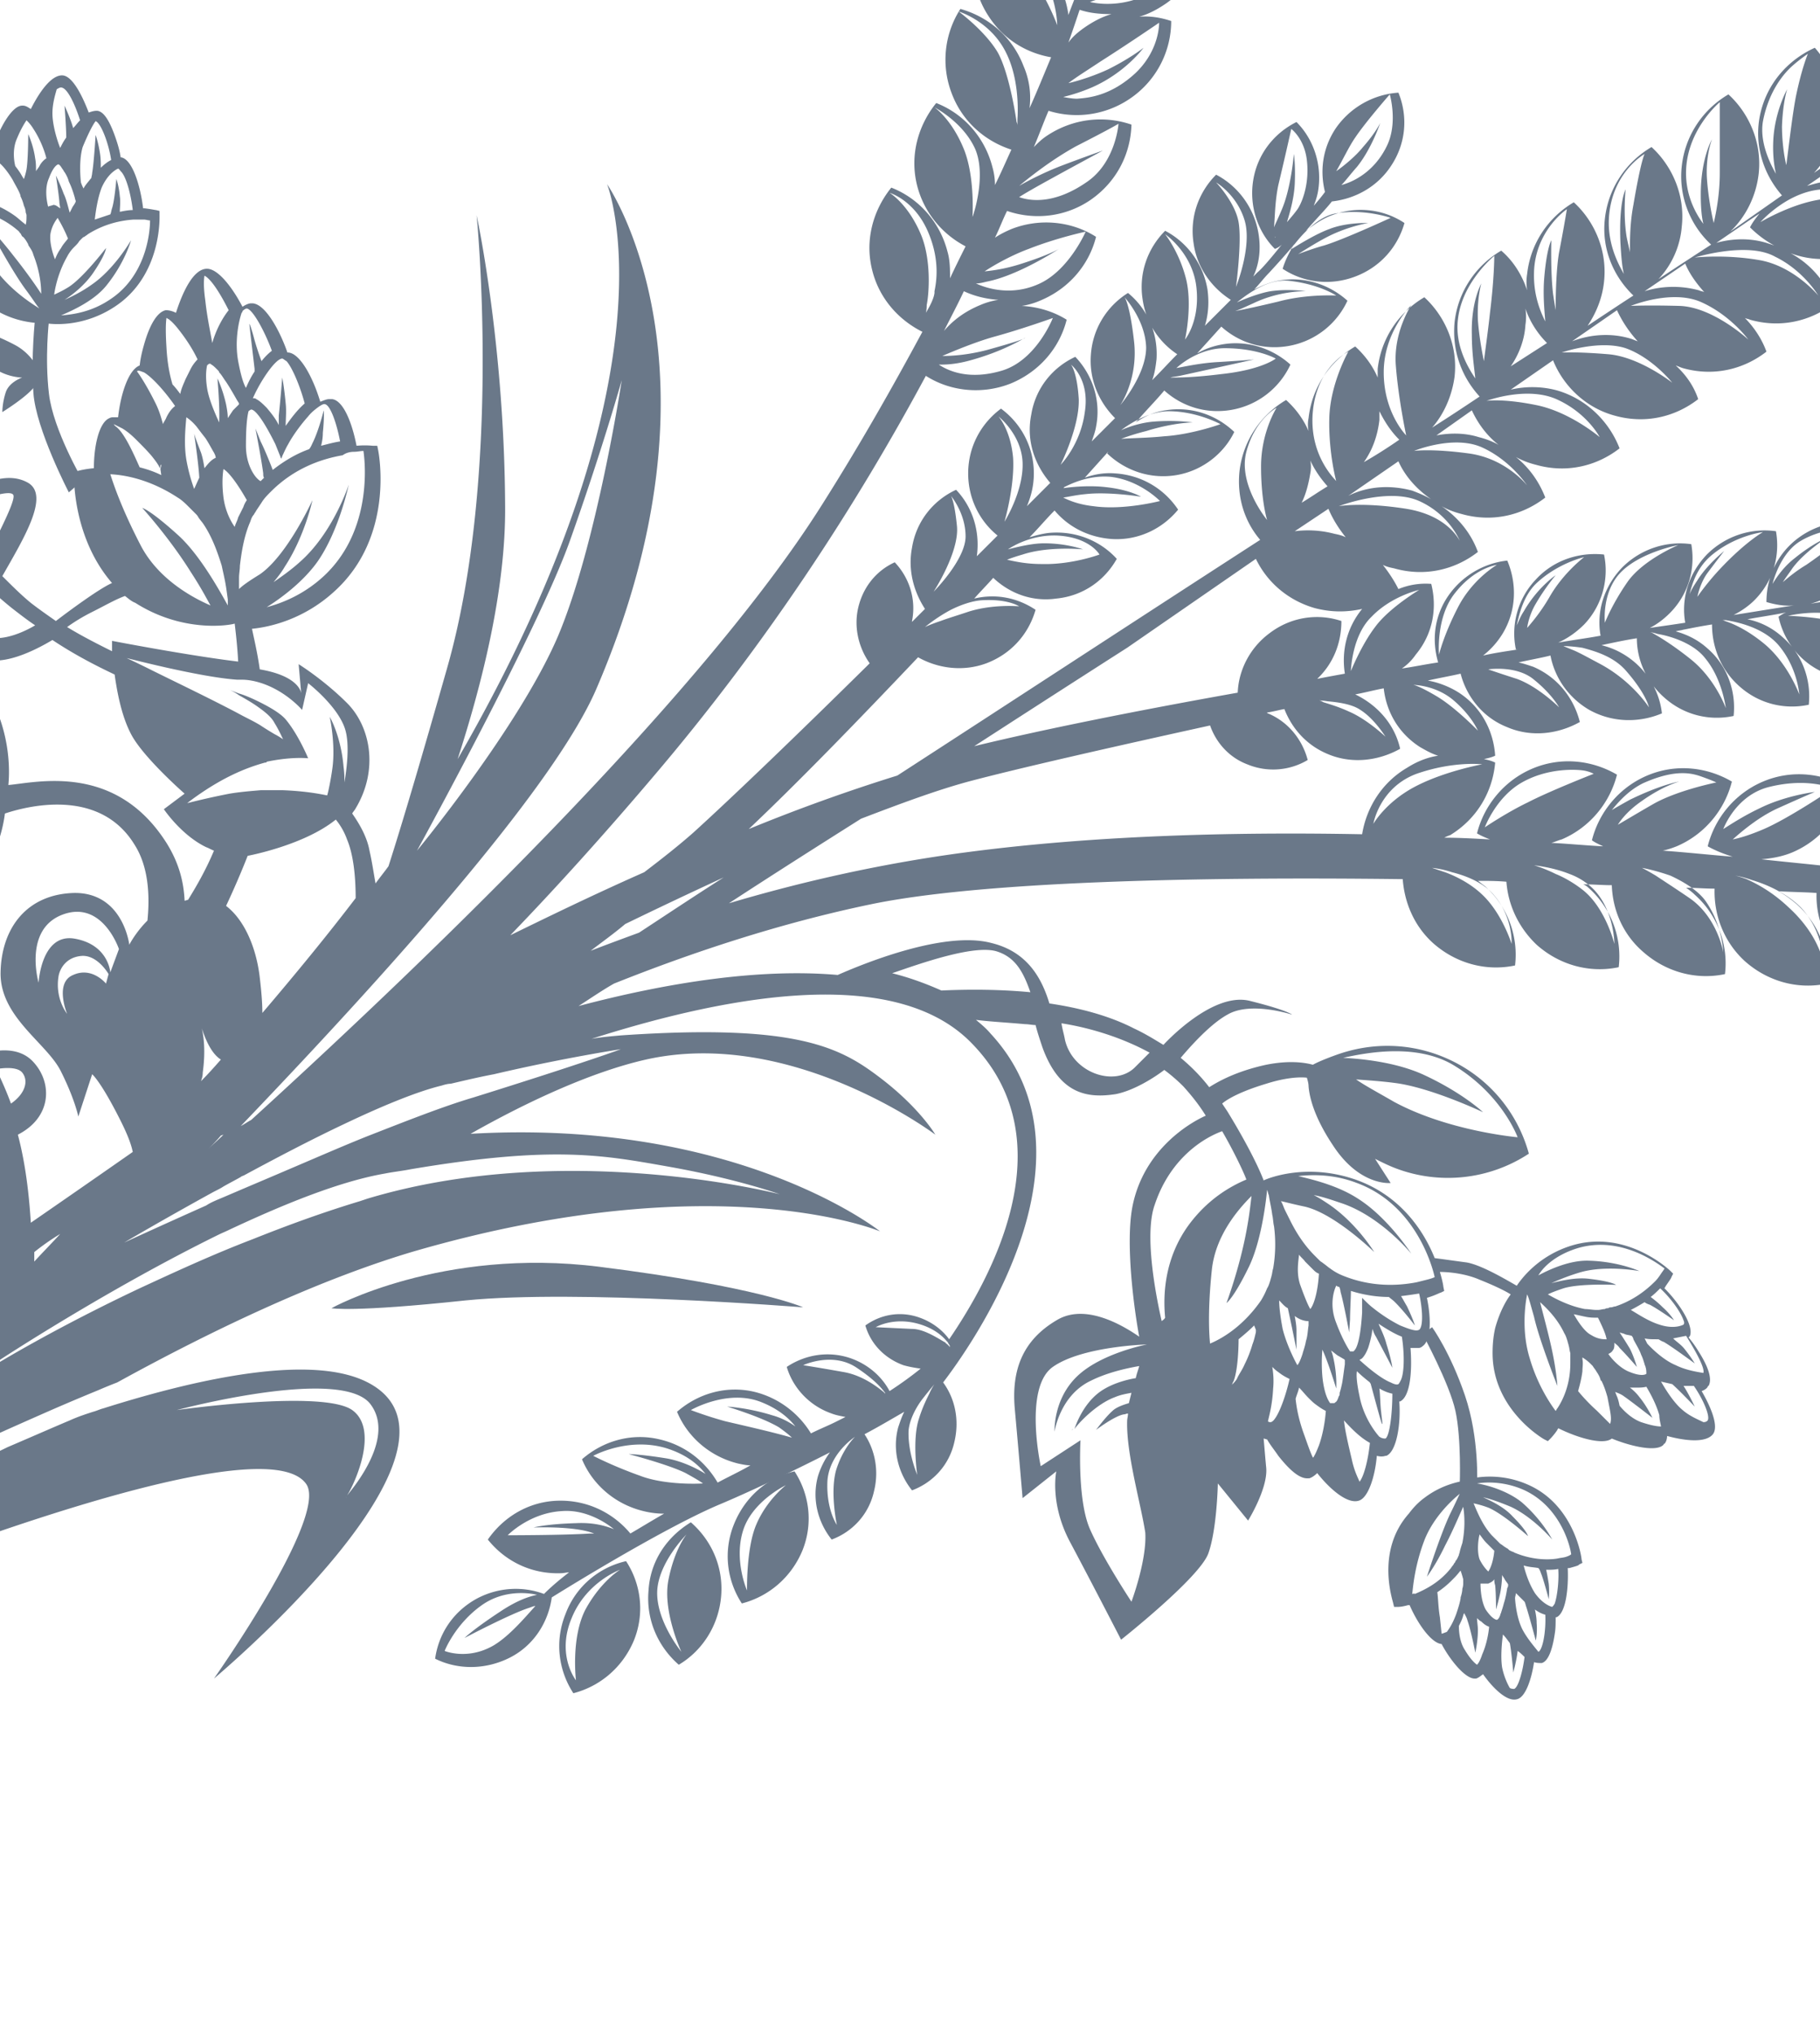 <svg width="375" height="419" viewBox="0 0 375 419" fill="none" xmlns="http://www.w3.org/2000/svg"><g opacity=".6" fill="#061E3A"><path d="M431.252 182.68c-5.341-2.134-11.037-1.601-15.843.711-.89 0-1.78-.178-3.026-.178-.356 0-.712-.178-1.246-.178 1.424-.178 2.67-.711 4.094-1.244 5.874-2.49 9.968-7.647 11.392-13.337-5.162-3.023-11.57-3.734-17.444-1.245-4.984 2.134-8.544 6.046-10.324 10.492-.356.889-.712 1.778-.89 2.667.534.356.89.533 1.424.711-4.095-.533-8.723-1.067-14.063-1.778 2.492 0 5.162-.356 7.654-1.422 5.875-2.49 9.969-7.647 11.393-13.337-5.162-3.023-11.571-3.734-17.445-1.245-5.874 2.49-9.968 7.647-11.392 13.337 1.78 1.067 3.56 1.778 5.518 2.311-5.518-.711-11.748-1.244-18.157-1.956 2.136-.177 4.273-.533 6.409-1.422 5.874-2.49 9.968-7.646 11.392-13.336-5.162-3.023-11.57-3.735-17.445-1.245-5.874 2.489-9.968 7.646-11.392 13.336 1.602.889 3.382 1.601 5.162 2.134-4.628-.356-9.434-.889-14.418-1.245.89-.178 1.958-.533 2.848-.889 5.874-2.489 9.968-7.646 11.392-13.336-5.162-3.023-11.57-3.734-17.444-1.245-5.875 2.49-9.969 7.646-11.393 13.336.712.534 1.602.89 2.314 1.245-3.56-.178-7.12-.533-10.68-.711.712-.178 1.424-.534 2.136-.711 5.874-2.49 9.968-7.647 11.392-13.337-5.162-3.023-11.57-3.734-17.444-1.244-5.874 2.489-9.968 7.646-11.393 13.336.89.533 1.781.889 2.671 1.245-3.205-.178-6.409-.356-9.435-.356.356-.178.712-.356 1.246-.533 5.518-3.379 8.723-8.891 9.257-14.937-.712-.356-1.424-.534-2.315-.711.713-.178 1.603-.356 2.315-.712-.356-5.156-2.849-9.958-7.477-12.98-1.958-1.245-4.272-2.134-6.408-2.49 2.314-.533 4.45-.889 6.764-1.422 1.246 4.801 4.628 9.068 9.613 11.024 4.984 2.134 10.502 1.423 14.952-1.067-1.246-4.979-4.628-9.246-9.612-11.38-1.068-.356-2.136-.711-3.026-.889 2.314-.534 4.45-.889 6.586-1.423.89 4.624 3.738 8.713 8.01 11.203 4.806 2.667 10.325 2.667 14.953.711-.534-4.979-3.56-9.78-8.367-12.447-1.246-.711-2.67-1.245-4.094-1.6 2.492-.534 4.984-1.067 7.299-1.423 0 4.445 1.958 8.891 5.518 12.092 4.094 3.734 9.434 4.979 14.418 3.912.534-4.979-1.246-10.314-5.34-13.87-1.958-1.778-4.094-2.845-6.586-3.557.534-.177 1.068-.177 1.602-.355.178 0 2.492-.534 5.874-1.067 0 4.623 1.78 9.246 5.518 12.625 4.094 3.734 9.435 4.979 14.419 3.912.534-4.979-1.246-10.313-5.34-13.87-2.137-1.956-4.629-3.201-7.299-3.734 2.848-.533 5.518-.889 8.011-1.423-.534.178-1.068.534-1.602.89 1.068 4.978 4.45 9.424 9.434 11.558 4.984 2.134 10.502 1.6 14.952-.889-1.068-4.979-4.45-9.425-9.434-11.559-1.78-.711-3.56-1.244-5.34-1.244 1.958-.178 3.916-.356 5.518-.356 3.026 3.556 7.476 5.868 12.46 5.868 5.519 0 10.325-2.489 13.351-6.579-3.026-4.09-7.832-6.935-13.351-6.935-5.34 0-9.968 2.312-12.994 6.224-1.958.355-4.806.711-8.01 1.244a18.436 18.436 0 0 0 5.696-2.667c4.45-3.201 6.764-8.18 6.764-13.336-4.806-1.601-10.324-.889-14.774 2.311-4.451 3.201-6.765 8.18-6.765 13.337 1.78.533 3.739.889 5.697.711-3.739.533-7.833 1.245-12.461 1.956 1.424-.711 3.026-1.778 4.272-3.023 3.916-3.912 5.341-9.247 4.451-14.225-4.985-.712-10.325.889-14.241 4.801-3.738 3.912-5.34 9.068-4.45 14.047-2.314.356-4.806.712-7.298 1.067 1.424-.711 2.848-1.778 4.094-3.023 3.916-3.912 5.34-9.246 4.45-14.225-4.984-.711-10.324.889-14.241 4.801-3.738 3.912-5.34 9.069-4.45 14.048-2.848.533-5.696.889-8.722 1.422 1.958-.889 3.738-2.134 5.34-3.734 3.738-3.912 5.162-9.424 4.094-14.403-4.984-.534-10.324 1.067-14.062 5.156-3.738 3.912-5.162 9.425-4.094 14.404h.356c-2.314.355-4.806.711-7.121 1.244a16.99 16.99 0 0 0 4.095-4.623c2.848-4.801 2.848-10.313.89-14.937-4.985.534-9.791 3.379-12.639 8.002-2.492 4.09-2.848 8.713-1.602 12.981-2.492.356-4.984.889-7.476 1.245a10.854 10.854 0 0 0 2.848-2.845c3.56-4.268 4.45-9.603 3.204-14.582a14.665 14.665 0 0 0-6.764 1.067c-.89-1.778-1.958-3.378-3.204-4.979.712.356 1.424.534 2.314.712 6.23 1.778 12.46.355 17.266-3.379-1.424-3.912-4.094-7.113-7.476-9.424 1.246.711 2.67 1.245 4.094 1.6 6.231 1.778 12.461.356 17.267-3.378-1.246-3.201-3.204-6.046-6.052-8.358 1.246.712 2.67 1.245 4.094 1.6 6.23 1.779 12.46.356 17.266-3.378-2.136-5.512-6.764-10.136-12.816-11.914-3.204-.889-6.586-.889-9.612-.178l8.722-6.046c2.136 5.335 6.764 9.78 12.638 11.38 6.231 1.78 12.461.356 17.267-3.378-.89-2.667-2.492-4.978-4.628-6.935.534.178.89.356 1.424.534 6.23 1.778 12.46.355 17.266-3.379-.89-2.49-2.492-4.979-4.45-6.935.356.178.712.178 1.068.356 6.231 1.778 12.461.356 17.267-3.378-1.602-4.268-4.628-8.002-8.9-10.314 2.848 1.067 5.874 1.423 9.078 1.067 6.408-.711 11.57-4.623 14.596-9.78-4.094-4.268-10.146-6.757-16.554-6.046-1.246.178-2.492.534-3.738.89l14.24-9.78c.178 0 .178-.178.356-.178-2.136 1.6-4.094 3.734-5.34 6.045 4.094 4.268 10.146 6.757 16.555 6.046 6.408-.711 11.57-4.623 14.596-9.78-4.094-4.268-10.146-6.757-16.554-6.046-2.493.356-4.629 1.067-6.765 2.134.356-.178.712-.533.89-.889l6.052-4.268c5.519 1.956 11.927 1.6 17.267-1.778 5.34-3.556 8.544-9.246 8.9-15.114-5.518-2.134-12.104-1.779-17.444 1.778-4.806 3.023-7.654 7.824-8.545 13.158l-1.958 1.423c.178-.356.356-.711.712-1.067 2.849-5.868 2.493-12.27-.356-17.604-5.874 1.067-11.214 4.801-14.062 10.67-2.848 5.69-2.492 12.09.356 17.425l-7.476 5.157c2.314-2.49 3.916-5.512 4.628-8.89 1.424-6.225-.534-12.448-4.45-16.894-5.518 2.49-9.791 7.29-11.215 13.515-1.424 6.223.534 12.447 4.45 16.892l-10.68 7.469c3.204-3.023 5.34-7.29 5.874-11.914.712-6.402-1.958-12.447-6.23-16.36-5.162 3.023-8.9 8.358-9.612 14.76-.712 6.223 1.78 12.269 6.052 16.18-3.56 2.313-7.12 4.624-10.858 7.114a17.925 17.925 0 0 0 4.806-10.847c.712-6.402-1.958-12.447-6.23-16.36-5.163 3.023-8.901 8.358-9.613 14.76-.712 6.223 1.78 11.913 5.875 15.825-3.027 1.956-6.231 4.09-9.435 6.224 1.78-2.668 3.026-5.69 3.382-9.069.712-6.401-1.958-12.447-6.23-16.36-5.162 3.024-8.9 8.358-9.612 14.76a10.755 10.755 0 0 0 0 3.378c-1.068-3.2-2.848-6.046-5.34-8.18-5.163 3.023-8.901 8.358-9.613 14.76-.534 5.867 1.424 11.202 5.162 15.292-3.204 2.134-6.408 4.267-9.79 6.401 2.492-2.845 4.094-6.579 4.628-10.49.712-6.402-1.958-12.448-6.23-16.36-5.162 3.023-8.9 8.357-9.612 14.759v1.778c-1.068-2.49-2.67-4.623-4.628-6.401-5.163 3.022-8.901 8.357-9.613 14.758a6.728 6.728 0 0 0 0 2.668c-1.068-2.49-2.67-4.624-4.628-6.402-5.162 3.023-8.9 8.358-9.612 14.76-.534 5.334 1.068 10.313 4.272 14.047-23.675 15.292-48.952 31.829-74.762 48.544a368.879 368.879 0 0 0-30.617 11.025c9.968-9.425 22.072-21.872 34.889-35.386 4.094 2.312 9.256 3.023 14.062 1.245 5.162-1.956 8.722-6.046 10.146-11.025-3.738-2.489-8.188-3.379-12.638-2.312 1.246-1.422 2.67-2.845 3.916-4.267 3.382 3.2 8.01 4.979 12.995 4.267 5.518-.533 9.968-3.734 12.46-8.179-3.382-3.734-8.544-5.868-14.062-5.335-1.425.178-2.671.534-3.917.889 1.78-1.778 3.383-3.734 5.163-5.512 2.848 3.378 6.942 5.512 11.748 5.868 5.518.356 10.502-2.134 13.706-6.046-2.848-4.268-7.476-7.113-12.994-7.468-2.136-.178-4.272.178-6.23.889l4.806-5.335c0 .178-.178.178-.178.356 3.738 3.556 8.9 5.334 14.24 4.445 5.341-.889 9.791-4.445 11.927-8.89-3.738-3.557-8.9-5.335-14.241-4.446-2.314.356-4.272 1.245-6.052 2.49 1.958-2.312 4.094-4.446 5.874-6.58 3.738 3.379 8.901 4.98 14.241 3.912a16.491 16.491 0 0 0 11.748-9.246c-3.738-3.379-9.078-5.157-14.418-4.09-1.78.355-3.204.889-4.806 1.778 1.78-1.956 3.382-3.734 4.984-5.512 3.738 3.378 8.9 4.978 14.24 3.912a16.493 16.493 0 0 0 11.749-9.247c-3.739-3.379-9.079-5.157-14.419-4.09-1.78.356-3.382 1.067-4.806 1.778 1.068-1.066 1.958-2.311 3.026-3.378 1.958-2.134 3.738-4.09 5.34-6.046-1.068 1.6-1.958 3.379-2.492 5.157 4.272 2.845 9.79 3.556 14.953 1.6 5.162-1.956 8.722-6.046 10.146-11.025-4.272-2.845-9.79-3.556-14.953-1.6-1.958.711-3.738 1.956-5.34 3.2 2.136-2.489 4.094-4.445 5.34-6.045 4.807-.533 9.435-3.023 12.283-7.468 3.026-4.624 3.382-10.136 1.424-14.937a17.107 17.107 0 0 0-12.995 7.468c-2.67 4.09-3.204 8.713-2.136 12.981 0 0-.89 1.245-2.314 2.845.356-.889.712-1.956.89-3.023.89-5.334-.89-10.669-4.45-14.225-4.628 2.311-8.01 6.579-8.9 11.914-.89 5.334.89 10.669 4.45 14.225a3.877 3.877 0 0 0 1.424-.89c-2.136 2.668-4.094 4.98-4.984 5.691l-.89.89c1.246-2.668 1.602-5.691 1.068-8.892-.89-5.334-4.272-9.78-8.722-12.091-3.56 3.556-5.519 8.713-4.628 14.225.712 4.979 3.738 9.069 7.654 11.558l-5.34 5.335c.712-2.312.89-4.801.534-7.469-.89-5.334-4.273-9.78-8.723-12.091-3.56 3.556-5.518 8.713-4.628 14.225.712 4.801 3.382 8.713 7.12 11.203-1.78 1.778-3.382 3.556-5.162 5.334.534-1.422.712-2.845.89-4.267.356-5.513-1.958-10.492-5.874-13.692-4.272 2.667-7.298 7.29-7.654 12.803-.356 4.978 1.602 9.602 4.984 12.98l-4.806 4.802c.356-1.067.712-1.957.89-3.023 1.068-5.335-.712-10.67-4.272-14.404-4.628 2.134-8.189 6.402-9.079 11.914-1.068 5.335.712 10.314 3.917 14.048l-4.807 4.801c.89-2.134 1.424-4.268 1.424-6.757 0-5.513-2.67-10.314-6.764-13.337-4.094 3.023-6.764 7.824-6.764 13.337 0 5.156 2.314 9.78 6.052 12.803l-4.272 4.267c.712-5.156-.89-10.135-4.272-13.692-4.628 2.134-8.188 6.402-9.078 11.914-.89 4.623.356 9.069 2.67 12.625l-2.67 2.667v-.177c.89-4.446-.534-8.891-3.561-12.092-3.916 1.778-6.764 5.335-7.654 9.958-.712 3.912.356 7.824 2.492 10.847-15.13 14.936-28.481 27.739-36.313 34.852-3.026 2.667-6.408 5.335-10.146 8.18-10.859 4.801-20.293 9.424-27.591 12.98 9.434-9.78 19.225-20.626 29.193-32.362 23.675-27.74 42.187-56.369 56.428-82.864 4.984 3.201 11.57 3.912 17.444 1.6 6.052-2.489 10.147-7.468 11.571-13.158-2.848-1.778-6.053-2.667-9.257-2.845a14.79 14.79 0 0 0 3.738-1.067c6.053-2.49 10.147-7.468 11.571-13.159-4.984-3.2-11.571-3.911-17.445-1.6-1.246.534-2.314 1.067-3.382 1.778.89-1.778 1.602-3.734 2.492-5.512 5.696 1.956 12.105 1.245 17.267-2.312 5.34-3.734 8.188-9.424 8.366-15.47-5.696-1.956-12.104-1.245-17.444 2.312-1.069.711-1.781 1.422-2.671 2.311 1.068-2.489 1.959-4.979 3.027-7.468a19.503 19.503 0 0 0 17.266-2.845 19.293 19.293 0 0 0 8.01-15.648c-2.136-.711-4.272-1.067-6.586-.89 1.958-.533 3.916-1.6 5.696-2.844a19.292 19.292 0 0 0 8.011-15.648c-5.697-1.778-12.105-1.067-17.267 2.845-1.602 1.245-3.026 2.667-4.094 4.09 1.068-3.735 2.136-7.113 3.026-10.314 0 1.067 0 2.134.178 3.201a19.44 19.44 0 0 0 16.733-5.512 19.797 19.797 0 0 0 5.34-16.715c-5.874-.89-12.105.889-16.733 5.512-1.246 1.245-2.136 2.49-3.026 3.912 1.068-4.09 1.78-7.29 2.314-9.602 5.162-2.845 9.078-8.002 9.968-14.403.891-6.402-1.424-12.448-5.696-16.538-5.34 2.846-9.078 8.002-9.968 14.404-.712 5.512.89 10.847 4.094 14.759 0 0-.356 2.49-.89 5.512 0-1.6-.178-3.2-.712-4.801-1.602-6.224-6.23-10.847-11.748-12.98-3.738 4.622-5.341 11.024-3.56 17.248 1.602 6.223 6.23 10.846 11.748 12.98.356-.533.89-1.067 1.246-1.778.534-.889 1.068-1.778 1.424-2.845v.178c-.178.533-.178.889-.356 1.245a285.271 285.271 0 0 1-4.45 12.447c-.178-3.556-1.068-6.935-3.204-10.136-3.56-5.334-9.257-8.357-15.309-8.713-2.136 5.512-1.602 12.092 1.958 17.426 3.204 4.98 8.367 7.824 13.885 8.536-1.068 2.667-2.136 5.334-3.204 8.18-.356-2.846-1.424-5.69-3.026-8.358-3.561-5.335-9.257-8.358-15.309-8.713-2.136 5.512-1.602 12.091 1.958 17.426 3.026 4.623 7.654 7.468 12.817 8.357-1.424 3.379-2.849 6.935-4.451 10.492.356-2.845 0-5.868-1.246-8.713-2.314-6.046-7.298-10.136-12.994-11.736a19.313 19.313 0 0 0-1.78 17.426c2.136 5.69 6.764 9.78 12.282 11.558-1.068 2.312-2.136 4.801-3.382 7.29 0-1.244-.178-2.489-.534-3.734-1.602-6.223-6.052-11.024-11.57-13.158-3.738 4.623-5.518 10.847-3.916 17.07 1.424 5.513 5.162 9.958 9.968 12.448-1.068 2.133-2.136 4.267-3.204 6.579 0-1.778 0-3.734-.534-5.512-1.602-6.224-6.052-11.025-11.571-13.16-3.738 4.624-5.518 10.848-3.916 17.071 1.424 5.69 5.341 10.136 10.325 12.626-6.231 11.558-12.995 23.472-20.649 35.563-23.853 37.875-77.255 89.976-117.662 126.785-.712.355-1.424.889-2.136 1.244 35.78-37.342 64.972-71.127 73.16-89.798 28.659-66.326 2.315-104.201 2.315-104.201s15.486 38.23-30.795 118.427c4.806-14.759 9.968-34.675 9.79-52.279-.178-33.608-5.874-59.747-5.874-59.747s5.34 53.168-6.053 93.177c-5.162 18.137-9.078 31.474-12.104 40.898-.89 1.245-1.78 2.312-2.67 3.556-.356-1.956-.712-4.445-1.246-6.757-.534-3.023-2.314-5.868-3.56-7.646.178-.356.534-.711.712-1.067 4.806-8.002 3.026-16.893-1.78-21.694-4.806-4.801-9.969-8.001-9.969-8.001l.535 6.045s-.178-3.556-8.545-4.979c-.534-3.734-1.246-6.579-1.602-8.357 3.738-.356 10.68-1.956 16.91-7.646 12.461-11.203 9.257-28.273 9.079-29.162l-.178-.89h-.89c-.178 0-1.424-.177-3.382 0-.89-4.623-2.67-9.246-4.984-9.602h-.712c-.534 0-1.246.356-1.78.534-1.424-4.801-4.094-9.958-6.587-10.136h-.178c-1.602-4.623-4.628-10.136-7.298-10.136h-.178c-.534 0-1.246.356-1.78.712-2.136-4.09-5.162-8.002-7.476-7.824-2.67.178-4.806 4.623-6.23 9.068-.712-.355-1.424-.533-1.958-.533h-.178c-1.602.356-3.205 2.667-4.45 7.113-.357 1.244-.713 2.667-.89 4.267-2.315.89-3.917 5.868-4.45 10.67h-.89c-.357 0-.535 0-.89.177-2.137.89-3.205 5.69-3.205 10.314-1.958.178-3.204.533-3.204.533l-.89.178v.89c0 .533-.178 12.802 7.832 22.049-2.492 1.067-8.544 5.512-11.57 7.824-1.78-1.245-3.56-2.49-5.162-3.735-1.958-1.6-3.917-3.556-5.875-5.512 4.45-7.824 9.79-16.537 5.34-19.204-5.518-3.201-13.172 1.956-16.732 5.156-1.78-2.311-3.026-4.445-3.916-5.512 2.136-1.6 6.942-6.046 8.722-13.87 3.026-13.514-7.298-23.65-7.654-24.005l-.712-.711-2.314-.712c-.178 0-1.068.534-2.314 1.6l-.356.356c-4.094-3.556-10.147-6.935-12.46-5.512 0 0-.179 0-.179.178-1.246-.89-2.67-1.779-3.738-2.312-4.094-2.311-6.942-2.845-8.366-1.956l-.178.178c-.534.355-.712.889-1.068 1.6-4.272-2.134-9.256-3.734-11.036-2.133-2.136 1.778-1.424 6.757.178 11.38-.713.178-1.425.355-1.959.711l-.178.178c-1.958 1.956-.178 8.18 2.137 12.803-1.602 2.311.712 8.535 3.382 13.158l-.356.356c-1.246 1.067-1.958 1.778-1.958 1.956l-.534.711.534.712c.356.533 8.366 12.447 22.25 11.736a32.52 32.52 0 0 0 6.23-1.067c3.027-.889 5.34-2.312 6.943-3.379.712 1.245 2.136 3.023 3.916 5.512-4.094 2.49-16.02 9.603-21.717 7.469-6.942-2.49-10.324-9.069-16.732-9.069-4.806 0-6.765 3.023-7.299 6.224-1.78.711-3.56 1.6-4.628 2.845-3.382 3.734-11.926 2.311-11.926 2.311s1.068 1.245 2.848 1.956c1.78.712 5.696-.355 9.434-1.422 1.602-.534 3.026-1.245 4.45-2.134.89 3.912 7.655 5.335 8.545 4.446 0 0 2.848.533 3.382-1.779.534-2.311.89-3.734-1.78-5.868-1.246-1.067-3.738-1.422-6.408-1.067.355-1.422 1.245-2.667 2.492-2.845 2.848-.177 6.408 1.779 11.036 5.868 4.628 4.09 8.9 5.335 15.308 3.735 4.807-1.245 12.283-5.868 15.309-8.002 2.492 3.023 5.518 6.579 9.078 10.135-1.424 2.845-2.67 5.335-3.382 6.935-1.958 4.801-.534 8.536 5.34 9.602 4.45.89 10.68-2.489 13.35-4.089 4.807 3.2 9.435 5.512 12.817 7.112.534 3.735 1.424 8.536 3.382 12.27 2.492 4.801 11.037 12.269 11.037 12.269l-4.273 3.201s3.56 5.335 8.723 7.824c.534.178 1.068.533 1.602.711-1.78 4.268-3.916 7.824-5.34 10.136-.178 0-.534.178-.712.178-.178-3.734-1.068-7.646-3.738-11.914-10.503-16.537-26.701-12.447-32.576-11.914.356-3.556.356-12.269-5.34-20.982-10.146-15.648-29.37-14.937-30.26-14.937h-1.069l-.178.889c0 .178-.356 1.422-.534 3.556v.178c-5.162.178-10.502 1.423-11.392 3.734-.178.178-.178.534-.178.889 0 .712.178 1.245.356 2.134-5.518.711-11.57 2.667-12.282 5.335v.178c-5.34.889-11.927 3.378-12.461 6.045v.178c0 .711.178 1.423.534 1.956-4.806 1.601-9.612 4.268-9.79 6.757-.178 2.845 4.272 6.046 8.9 8.358-.534.711-.89 1.422-.89 2.134v.177c0 1.956 2.314 3.912 6.942 6.046 1.246.534 2.848 1.245 4.45 1.778.534 2.668 5.875 5.157 10.859 6.757-.178.356-.178.534-.178.89v.889c.534 2.489 5.696 4.445 10.68 5.334v.178c-.178 2.134 0 3.556 0 3.734l.178 1.067.89.178c.89.178 19.759 3.556 32.041-10.314 5.518-6.223 7.476-12.98 8.01-17.248 4.273-1.422 19.403-5.512 26.701 6.402 2.848 4.445 3.204 10.313 2.67 15.648-2.492 2.489-3.738 4.978-3.738 4.978s-1.246-10.669-11.214-10.669c-9.79.178-15.13 7.113-15.31 16.36-.178 9.246 9.613 14.581 12.46 20.449 2.849 5.69 3.56 9.246 3.56 9.246l2.85-8.713s1.78 1.423 5.873 9.602c1.246 2.49 2.136 4.624 2.492 6.402a4437.045 4437.045 0 0 1-21.004 14.581c-.356-5.69-1.068-12.092-2.67-18.138 6.942-3.556 7.12-10.491 3.382-14.758-3.026-3.557-7.833-2.668-10.503-1.956-.89-1.245-1.78-2.49-2.848-3.557-6.586-6.935-14.062-7.824-20.826-6.401-4.807-4.624-16.911-14.404-32.22-14.937-20.292-.711-26.878 13.692-42.365 16.715-15.664 3.023-19.047-8.891-17.445-9.78 1.603-.889 8.189-7.291 5.697-8.358-2.492-1.066-11.749-1.422-10.681 3.735 1.068 5.156-1.602 10.669 10.147 15.648 11.748 4.979 23.496-.534 34.355-5.513 10.858-4.979 25.81-9.958 35.067-5.512 4.984 2.312 9.968 5.69 14.062 9.069-5.162 1.778-9.612 4.801-12.282 6.757-1.958-2.668-5.696-6.402-12.994-8.18-12.639-3.201-25.633 3.201-30.795 12.447-5.34 9.247-13.173 19.383-13.173 19.383l10.502-.89s-5.696 9.958-6.764 18.494c-1.068 8.535-5.518 37.697-5.518 37.697s26.879-8.18 36.491-14.937c16.02-11.202 17.8-22.583 17.8-22.583l3.383 13.515s23.319-7.824 23.853-29.34c.356-18.671-10.68-21.694-16.91-22.05 3.025-1.778 7.831-3.912 12.816-4.09.712.889 1.424 1.778 1.958 2.668 3.738 5.69 7.654 19.204 18.334 18.848 1.424 6.935 1.78 14.937 1.78 21.872-31.863 21.694-78.5 52.99-93.809 59.747-24.031 10.669-23.141 14.225-23.141 14.225l6.765 2.312s70.134-43.566 110.185-69.883c0 1.956-.178 3.557-.178 5.157L-50.61 300.04s.178 3.378 2.136 1.956c1.068-.712 17.266-9.603 31.329-17.427l-11.748 11.736c-36.848 23.828-63.549 40.899-72.271 46.233-41.119 25.25-62.836 43.21-62.836 43.21s4.272 1.067 11.214-.889c6.943-1.956 19.047-7.291 19.047-7.291s33.643-23.294 72.804-50.322c-1.068.889-1.958 1.956-3.026 2.845-39.517 29.518-85.621 63.837-87.401 66.682-3.204 4.979 1.246 13.514 8.011 6.935 2.67-2.668 13.528-12.092 25.277-22.583l-13.529 21.516s29.193-26.14 67.642-62.237c1.958-1.422 4.272-3.023 6.764-4.801-22.784 27.029-62.48 74.15-63.904 75.217l5.697 8.002 71.024-86.775c4.094-1.6 11.748-4.801 21.36-8.358-9.612 9.958-18.69 19.205-23.14 23.65-12.64 12.448-23.32 30.941-23.32 30.941s2.314 5.868 13.173-7.647c4.806-6.045 25.632-28.628 46.815-51.922 29.727-10.67 66.752-21.694 72.626-12.981 4.45 6.757-19.046 40.009-19.046 40.009s57.14-47.833 31.685-60.992c-11.037-5.69-33.11-1.422-54.47 5.335-.712.178-1.424.533-2.136.711-1.068.356-2.848.889-4.806 1.778-3.382 1.423-7.832 3.379-12.817 5.513-1.424.711-3.026 1.422-4.45 2.133-8.01 3.735-17.088 8.002-24.92 11.914-3.383 1.601-6.587 3.201-9.435 4.624-.89.355-1.78.889-2.492 1.244-1.424.712-2.67 1.245-3.738 1.956-2.314 1.067-3.916 2.134-5.162 2.668-1.246.889-1.78 1.066-1.246.711.178-.178.534-.356 1.246-.711 1.424-.89 3.56-2.312 6.408-4.268 1.958-1.245 4.094-2.667 6.408-4.09.356-.178.89-.533 1.246-.711 2.492-1.601 4.984-3.201 7.655-4.623a32.867 32.867 0 0 1 3.382-1.956c2.314-1.423 4.806-2.668 7.12-3.912 7.654-4.09 16.91-8.18 24.565-11.559a473.442 473.442 0 0 1 12.104-5.156 102.9 102.9 0 0 1 3.916-1.601c21.005-11.558 42.544-21.516 61.234-27.028 62.658-18.138 95.945-4.09 95.945-4.09s-29.193-23.294-84.374-20.093c11.926-6.757 25.098-12.803 36.135-15.293 30.083-6.757 59.632 15.47 59.632 15.47s-3.204-5.512-11.393-11.736c-8.188-6.223-17.088-11.202-53.401-8.713-1.958.178-4.094.356-6.053.712 30.083-9.603 62.837-14.759 78.145.711 20.293 20.449 3.56 49.433-4.45 61.169-1.424-1.956-3.56-3.556-6.052-4.445-3.916-1.423-8.011-.711-11.215 1.6 1.068 3.734 3.916 6.757 7.833 8.18 1.246.356 2.314.533 3.56.711a75.824 75.824 0 0 1-6.409 4.623c-1.602-3.022-4.45-5.512-8.01-6.757-4.628-1.6-9.434-.711-13.172 1.779 1.246 4.267 4.628 8.001 9.256 9.602.89.355 1.958.533 2.848.711l-2.136 1.067c-1.424.711-3.204 1.422-4.984 2.312-2.492-4.09-6.586-7.291-11.57-8.536-5.875-1.422-11.749.356-16.021 4.09 2.136 5.157 6.764 9.247 12.638 10.669.89.178 1.602.356 2.493.356-2.137 1.245-4.451 2.311-6.765 3.556-2.492-4.267-6.586-7.646-11.926-8.891-5.874-1.422-11.749.356-16.021 4.09 2.136 5.157 6.765 9.247 12.639 10.669 1.424.356 2.848.534 4.272.534-2.492 1.422-4.806 2.845-6.942 4.089-3.56-4.267-8.901-6.934-14.953-6.757-6.052.178-11.214 3.379-14.418 8.002 3.56 4.446 8.9 7.113 14.952 6.935.712 0 1.246-.178 1.78-.178-2.314 1.778-3.916 3.201-5.162 4.446-4.272-1.601-9.256-1.423-13.706.889-4.984 2.667-8.01 7.29-8.723 12.447 4.629 2.312 10.325 2.312 15.309-.178 4.984-2.489 8.01-7.29 8.722-12.447 0 0 22.429-14.048 34.711-19.204 5.518-2.312 14.241-6.402 22.607-10.669-1.068 1.422-1.958 3.2-2.492 4.978-1.246 4.624 0 9.425 2.848 12.981 4.272-1.6 7.654-5.157 8.722-9.958 1.068-4.267.178-8.535-1.958-11.736 3.026-1.6 5.696-3.2 8.189-4.623-.534 1.067-.89 2.134-1.246 3.201-1.247 4.623 0 9.424 2.848 12.981 4.272-1.601 7.654-5.157 8.722-9.958 1.068-4.446.178-8.891-2.314-12.27 5.162-6.757 33.643-46.055 9.79-71.838-.89-1.067-1.958-1.956-3.026-2.845 2.67.355 6.23.533 10.146.889.712 0 1.424.178 2.136.178.356 1.422.89 3.022 1.425 4.623 3.56 9.78 9.434 10.491 15.13 9.602 3.56-.711 7.654-3.201 9.968-4.979a35.568 35.568 0 0 1 3.916 3.379c1.603 1.778 3.205 3.734 4.629 6.045-2.848 1.245-12.817 6.758-15.131 18.849-1.424 7.646.356 20.983 1.424 26.673-2.848-1.956-10.68-6.935-16.732-3.556-7.477 4.267-9.613 10.669-8.901 18.493.712 7.824 1.602 18.315 1.602 18.315l6.943-5.512s-1.424 6.579 2.848 14.581c4.272 8.001 10.502 20.093 10.502 20.093s16.199-12.803 17.979-17.782c1.78-4.979 1.958-14.403 1.958-14.403l6.23 7.646s4.094-6.579 3.738-10.847c-.178-1.778-.356-4.09-.534-6.046.178 0 .534.178.712.178.712 1.245 1.602 2.312 2.314 3.379 2.67 3.378 4.628 4.801 6.23 4.623h.178c.534-.178 1.068-.533 1.602-1.067 2.67 3.379 6.231 6.402 8.545 5.69 1.958-.533 3.382-4.979 3.738-9.246.712.178 1.246.178 1.78 0h.178c2.136-.889 3.026-6.579 2.67-11.203h.178c2.136-1.067 2.492-6.401 2.136-11.024h1.78c.178 0 .534-.178.712-.356 1.78-1.245 1.78-5.69.89-9.958 1.78-.533 2.67-1.067 2.848-1.067l.712-.355-.178-.89c0-.177-.178-1.244-.712-3.022 1.958 0 5.34.355 8.188 1.6 2.671 1.067 4.985 2.134 6.409 3.023-1.068 1.422-2.314 3.734-3.204 6.935-.356 1.6-.534 3.2-.534 5.156 0 11.559 10.324 17.604 10.68 17.782l.712.356.534-.534s.712-.711 1.424-1.778c0-.178.178-.178.178-.355 3.916 1.956 9.256 3.556 11.036 2.133 3.917 1.601 9.257 2.846 10.681 1.245 0 0 0-.178.178-.178.356-.355.534-1.067.534-1.6 3.916 1.067 8.01 1.423 9.434-.356 1.246-1.6-.356-5.512-2.314-8.891.534-.177 1.068-.533 1.246-.889 0 0 0-.177.178-.177.712-1.245.178-3.557-1.958-6.935a24.202 24.202 0 0 0-2.136-3.023s0-.178.178-.178c1.068-1.956-1.958-6.757-5.162-9.958 0-.178.178-.178.178-.356.712-1.066 1.246-1.778 1.246-1.956l.356-.711-.534-.533c-.356-.356-9.079-8.536-20.115-5.335-7.298 2.134-10.858 7.291-11.57 8.358-2.492-1.423-7.299-4.268-10.325-4.801-2.67-.356-5.162-.712-6.586-.89-2.136-5.334-6.764-12.625-15.842-16.003-10.147-3.734-18.335-.534-19.403 0 0 0-1.602-4.623-7.476-14.226l-1.068-1.6s1.958-1.956 9.078-4.09c3.916-1.245 6.764-1.422 8.366-1.245.178.534.356 1.245.356 1.779.178 2.133 1.068 6.223 4.984 12.091 5.519 8.536 11.927 7.824 11.927 7.824l-3.204-4.979c1.424.712 2.848 1.423 4.272 1.956a30.34 30.34 0 0 0 27.413-3.023c-2.492-9.068-9.078-16.714-18.513-20.271-7.12-2.667-14.596-2.489-21.361 0 0 0-3.026 1.067-4.628 1.956-1.958-.533-5.162-.889-9.612 0-6.586 1.423-10.324 3.734-11.748 4.623-1.78-2.311-3.738-4.267-5.875-6.045 1.959-2.312 6.053-6.935 9.613-8.891 4.806-2.845 13.35 0 13.35 0s-.89-.889-8.722-2.845c-7.832-1.956-17.801 9.068-17.801 9.068-1.78-1.067-3.738-2.311-6.052-3.378-5.162-2.667-11.392-4.268-17.444-5.157-1.603-5.334-4.629-10.669-11.927-12.447-9.968-2.667-27.235 4.623-31.685 6.579-16.198-1.422-35.245 1.6-53.402 6.402 2.492-1.601 4.806-3.201 7.299-4.624 16.02-6.401 34.177-12.447 53.045-16.359 22.429-4.623 66.041-5.69 109.474-5.157.356 4.801 2.314 9.602 6.23 13.159 4.806 4.267 11.037 5.868 16.911 4.623.712-5.868-1.424-12.092-6.23-16.359-.535-.356-.89-.711-1.425-1.067 1.959 0 3.917 0 5.875.178.356 4.801 2.492 9.424 6.23 12.98 4.806 4.268 11.036 5.868 16.91 4.624.712-5.868-1.424-12.092-6.23-16.36-.356-.355-.712-.533-1.068-.711 1.958 0 3.916.178 5.874.178.178 5.157 2.314 10.136 6.409 13.692 4.806 4.268 11.036 5.868 16.91 4.623.712-5.868-1.424-12.091-6.23-16.359-.534-.533-1.246-1.067-1.78-1.423 1.958 0 3.916.178 5.874.178-.178 5.513 1.958 11.025 6.23 14.937 4.806 4.268 11.037 5.868 16.911 4.623.712-5.868-1.424-12.091-6.23-16.359-1.246-1.067-2.492-1.956-3.738-2.667 2.67.178 5.34.178 7.832.355a18.826 18.826 0 0 0 6.408 14.759c4.806 4.268 11.036 5.868 16.911 4.624.178-2.312 0-4.446-.534-6.758 1.068 1.956 2.314 3.557 3.916 5.157 4.806 4.268 11.036 5.868 16.91 4.623.712-5.868-1.424-12.091-6.23-16.359-2.136-1.956-4.628-3.201-7.12-4.09l8.188.712c1.424 5.69 5.696 10.847 11.57 13.158 5.875 2.312 12.461 1.601 17.445-1.778-.356-7.824-4.45-12.803-10.502-15.292zm-23.141-13.159c5.874-2.489 10.146-2.312 12.104-1.956 1.958.356 4.272 1.067 4.272 1.067s-3.738 2.489-11.748 6.579c-4.806 2.49-8.544 3.734-10.858 4.268 1.958-1.778 6.23-5.335 9.434-6.935 4.272-2.134 7.12-2.845 7.12-2.845s-4.806.356-11.214 3.201c-2.492 1.067-4.45 2.133-5.874 2.845 1.602-2.134 3.738-4.979 6.764-6.224zm-22.607-3.734c6.586-3.023 9.434-2.312 11.571-1.778 2.136.533 4.094 1.067 4.094 1.067s-7.833 2.489-12.995 5.512c-2.848 1.6-5.874 3.023-7.832 3.912 1.068-1.067 2.848-2.845 5.34-4.445 3.738-2.49 10.68-4.979 10.68-4.979s-3.204.533-9.434 2.845c-3.916 1.6-6.942 3.912-8.366 5.334.89-2.134 2.848-5.512 6.942-7.468zm-20.827-3.734c8.011-1.956 12.995.355 12.995.355s-8.9 6.046-14.241 8.358c-2.492 1.067-4.628 1.778-6.408 2.134 1.78-1.601 5.34-4.624 9.256-6.402 5.519-2.489 7.655-3.378 7.655-3.378s-6.052.711-11.393 3.378c-3.382 1.601-6.052 3.379-7.476 4.268 1.246-3.023 4.272-7.469 9.612-8.713zm-26.166-.712c7.12-3.2 10.502-1.956 12.46-1.244 1.958.711 2.67 1.067 2.67 1.067s-8.01 1.6-12.994 4.445c-2.492 1.423-5.163 3.023-7.299 4.268.89-1.423 2.493-3.201 4.807-4.801 4.45-3.201 7.832-4.09 7.832-4.09s-3.56.533-10.147 3.734c-1.602.889-2.848 1.6-3.738 2.134 1.602-1.956 3.56-4.09 6.409-5.513zm-32.575 9.069s2.314-6.223 7.654-9.246c5.34-3.023 11.036-2.668 12.46-2.49 1.424.178 2.314.711 2.314.711s-9.078 3.557-13.528 5.868c-4.45 2.134-8.9 5.157-8.9 5.157zm10.146-30.407c3.738 3.023 5.162 5.69 5.162 5.69s-4.272-4.267-8.722-5.868c-4.45-1.422-5.874-1.956-5.874-1.956s5.874-.889 9.434 2.134zm51.266-20.093c.534-.889 1.246-1.778 1.958-2.845 2.314-3.201 6.942-6.224 6.942-6.224s-2.67 1.067-6.408 4.09c-2.314 1.778-3.738 3.912-4.629 5.334.712-2.667 2.493-6.934 5.875-8.89 5.162-3.023 11.036-2.49 11.036-2.49s-6.052 4.801-9.968 7.468c-1.78 1.067-3.382 2.312-4.806 3.557zm-15.131-5.157c4.984-4.445 11.036-5.157 11.036-5.157s-3.56 1.956-8.9 7.647a54.105 54.105 0 0 0-4.628 5.69c.356-1.601 1.068-3.557 2.136-4.979a358.413 358.413 0 0 1 3.382-4.446s-3.56 2.845-5.518 6.046c-.712 1.067-1.246 1.956-1.602 2.845.534-2.134 1.424-5.156 4.094-7.646zm14.241 18.138c3.916 4.623 4.272 10.135 4.272 10.135s-2.314-6.401-7.299-10.491c-3.916-3.201-6.942-4.268-8.01-4.623-.356-.178-.534-.178-.534-.178h.712c2.136.355 7.654 1.422 10.859 5.157zm16.02-4.624c5.518 3.734 6.052 8.358 6.052 8.358s-3.738-6.402-8.366-8.002c-4.628-1.6-11.748-1.778-11.748-1.778s8.544-2.134 14.062 1.422zm12.816-10.669c7.477.711 9.613 5.868 9.613 5.868s-5.518.356-11.927 0c-4.094-.178-7.12-.533-9.078-.711 1.78-.534 4.984-1.245 7.832-1.778 4.094-.534 7.833.178 7.833.178s-3.739-1.245-7.299-1.245c-2.492 0-6.586.889-8.722 1.422 2.136-1.6 6.586-4.267 11.748-3.734zm-61.234.178c4.095-4.09 11.749-5.512 11.749-5.512s-7.298 3.023-10.503 7.646c-3.204 4.623-4.628 8.357-4.628 8.357s-.712-6.401 3.382-10.491zm-17.622 2.489c4.45-4.267 9.968-5.512 9.968-5.512s-4.272 3.201-7.12 8.18c-1.424 2.489-3.204 4.801-4.628 6.401.178-1.245.712-3.201 1.78-4.979 1.958-3.378 4.094-5.868 4.094-5.868s-3.738 2.49-6.586 7.469c-.712 1.067-1.068 2.133-1.424 2.845.534-2.49 1.424-6.046 3.916-8.536zm18.334 17.604c4.451 4.979 4.985 7.824 4.985 7.824s-3.382-5.334-9.969-8.89c-2.67-1.423-4.272-2.312-5.518-2.846-1.78-.711-2.136-.889-2.136-.889s1.602 0 3.916.356c2.67.711 6.23 1.778 8.722 4.445zm16.555-2.311c3.56 4.267 4.272 10.313 4.272 10.313s-2.136-6.046-7.298-10.135c-3.56-2.845-6.23-4.446-7.476-5.157-.534-.356-.89-.356-.89-.356s.534 0 1.602.356c2.314.356 7.298 1.778 9.79 4.979zm-51.444-13.514c4.094-5.157 8.545-5.691 8.545-5.691s-4.985 2.846-8.011 8.714c-3.026 5.868-3.916 9.78-3.916 9.78s-.712-7.824 3.382-12.803zm97.726-96.556c7.476 0 11.748 4.268 11.748 4.268s-7.12-3.734-12.995-2.667c-5.874 1.067-12.816 5.334-12.816 5.334s6.586-6.935 14.063-6.935zM275.14 43.981c5.875-1.067 11.393.89 11.393.89s-9.612 4.445-13.707 5.69c-1.958.533-3.916 1.245-5.34 1.778 1.958-1.245 4.806-3.023 7.12-4.09 3.917-1.778 7.299-2.312 7.299-2.312s-4.45-.177-8.011 1.245c-2.492.89-6.052 3.023-8.01 4.268 1.78-2.49 5.34-6.757 9.256-7.469zm-24.564-6.401s4.272 2.49 5.874 7.824c1.602 5.334-1.78 13.692-1.78 13.692s1.246-9.247.534-13.336c-.712-4.09-4.628-8.18-4.628-8.18zm15.13 20.271c6.23.712 9.613 3.023 9.613 3.023s-6.053-.355-11.927 1.245c-3.738.889-6.942 1.6-8.9 1.956 1.068-.356 2.136-.89 3.738-1.6 5.518-2.668 10.858-2.49 10.858-2.49s-3.56-.533-7.298 0c-2.136.356-4.984 1.423-6.942 2.312 2.67-2.134 6.764-4.98 10.858-4.446zm13.529-29.517c2.136-3.201 7.12-8.892 7.12-8.892s1.78 6.046-.712 10.848c-2.492 4.978-6.586 7.112-9.256 7.824.89-.89 1.78-2.134 3.204-3.735 3.026-3.734 4.806-9.068 4.806-9.068s-.89 1.956-3.56 4.979c-1.424 1.778-3.738 3.734-5.518 4.978 1.246-2.133 2.67-5.156 3.916-6.934zm-15.843 9.78a780.346 780.346 0 0 0 2.67-11.559s2.67 1.956 3.204 6.402c.534 4.445-.712 8.002-1.602 9.602-.356.711-1.424 1.956-2.492 3.2.356-1.244 1.424-4.445 1.602-7.823.178-4.09-.178-6.224-.178-6.224s-.534 6.58-2.314 11.025c-.712 1.778-1.424 3.2-1.78 4.09.178-1.779.178-5.335.89-8.713zm-.712 10.846c0-.178.178-.178.178-.178l-.178.178zm-10.324 22.761c6.764 0 10.502 2.134 10.502 2.134s-2.848 2.311-11.214 3.2c-5.696.712-8.901.712-10.503.712.534-.178 1.068-.178 1.958-.356 4.095-.889 15.309-3.378 15.309-3.378s-1.424.177-7.298.533c-3.56.178-6.765.89-8.723 1.245 1.958-1.778 5.697-4.09 9.969-4.09zm-5.874-12.803c.89 7.113-2.315 11.025-2.315 11.025s1.603-7.113.178-12.625c-1.424-5.513-4.272-9.069-4.272-9.069s5.519 3.734 6.409 10.67zm-5.697 25.784c5.875 0 10.681 2.667 10.681 2.667s-5.875 2.134-11.571 2.49c-3.382.355-6.586.355-8.9.533a45.805 45.805 0 0 1 5.162-1.6c5.696-1.779 9.613-1.779 9.613-1.779s-3.383-.533-8.011-.177c-2.314.177-4.806.889-6.764 1.778 2.314-1.778 6.23-3.912 9.79-3.912zm-4.628-13.159c0 5.69-5.34 11.914-5.34 11.914s3.738-5.334 2.848-13.158c-.89-7.825-1.958-9.07-1.958-9.07s4.272 4.624 4.45 10.314zm-7.298 26.673c6.052.711 10.146 4.979 10.146 4.979s-7.476 1.956-13.706 1.067c-3.204-.356-5.162-1.245-6.23-1.778 1.246-.178 2.67-.534 4.628-.712 4.806-.533 11.392.534 11.392.534s-2.314-1.423-7.12-1.956c-2.848-.356-6.23-.178-8.722.178h-.178s.178 0 .178-.178c2.136-1.067 5.518-2.49 9.612-2.134zm-5.34-13.336c-.89 6.757-4.984 10.847-4.984 10.847s3.916-7.825 3.738-13.515c-.356-5.69-1.602-7.112-1.602-7.112s3.916 3.023 2.848 9.78zm-5.696 25.428c6.764.355 8.722 3.912 8.722 3.912s-5.696 2.133-11.927 1.956c-3.204 0-5.518-.534-7.12-.889.89-.356 1.958-.712 3.204-1.067 5.341-1.779 12.461-1.067 12.461-1.067s-3.382-1.245-8.01-1.245c-2.493 0-5.341.711-7.477 1.245 2.136-1.423 5.874-3.023 10.147-2.845zm-12.105-24.54s4.806 3.735 4.984 9.603c.178 5.868-3.738 12.092-3.738 12.092s2.136-7.291 1.78-13.159c-.534-5.868-3.026-8.535-3.026-8.535zm-3.56 37.876c5.518-.356 7.832 1.245 7.832 1.245s-5.696-.534-10.858 1.244c-2.136.712-3.916 1.245-5.34 1.779-2.136.711-3.204 1.244-3.204 1.244s2.314-1.956 5.34-3.556c1.78-.889 4.094-1.778 6.23-1.956zm-4.984-15.292c-.534-5.335-1.246-6.224-1.246-6.224s3.026 3.556 3.026 8.357c0 4.802-6.586 11.381-6.586 11.381s5.34-8.18 4.806-13.514zm44.323-139.054c4.273-3.379 8.367-6.58 8.367-6.58s.89 7.824-3.916 12.803c-5.697 6.046-11.215 6.58-13.885 6.402.712-.711 1.958-1.956 4.272-3.734 3.916-3.201 10.147-7.824 10.147-7.824s-4.095 1.6-7.121 3.378c-1.424.89-3.738 2.312-5.518 3.735 2.492-3.024 5.34-6.402 7.654-8.18zm-12.816 2.312c0 .177-.178.355-.178.533 0-1.423-.178-3.379-.534-5.868-.89-5.868-2.848-9.78-2.848-9.78s.712 4.445 1.246 8.18c.356 2.311.178 5.69 0 8.18-.89-3.38-2.314-9.07-3.382-12.982a753.662 753.662 0 0 0-3.204-11.024s6.764 3.2 8.9 8.89c2.136 5.869 1.068 11.737 0 13.87zm5.874-23.473c.89-7.112 3.56-16.537 3.56-16.537s4.628 5.69 4.272 12.27c-.178 6.757-3.204 9.958-4.806 11.914-.712.889-1.424 1.6-2.136 2.133.712-1.067 1.424-2.489 1.78-4.09.534-3.556 2.136-12.091 2.136-12.091s-.356 1.6-1.958 5.868c-1.068 2.845-2.492 6.757-3.204 9.069-.178-1.779-.178-4.624.356-8.536zm4.272 56.547s.178 5.512-4.806 10.313c-5.162 4.801-9.79 5.157-12.104 5.335-.89 0-1.958-.178-2.848-.356a37.077 37.077 0 0 0 5.874-1.956c6.942-3.023 10.68-8.18 10.68-8.18s-2.67 2.134-7.298 4.446c-2.67 1.245-5.874 2.312-8.188 2.845 1.602-1.245 3.916-2.667 6.586-4.446 5.874-3.734 12.104-8.001 12.104-8.001zm-1.602-15.115c6.586-3.379 8.367-4.445 8.367-4.445s-1.069 7.824-5.875 11.736c-6.408 4.8-12.816 4.09-15.13 3.556.89-.356 2.136-.711 3.738-1.245 6.052-2.311 12.638-8.713 12.638-8.713s-2.848 2.134-7.298 4.268c-2.314 1.067-5.162 2.134-7.12 2.845 2.67-2.49 6.764-6.046 10.68-8.002zm-19.046-12.803c-4.629-5.868-10.503-7.824-10.503-7.824s7.299 1.423 11.215 6.046c3.916 4.623 4.806 10.136 4.806 11.914 0 1.778-.534 4.8-.534 4.8 0-.177-.356-9.068-4.984-14.936zm4.272 25.25c2.136.712 4.272.89 6.586.89-1.958.533-3.916 1.6-5.696 2.845-1.246.889-2.314 1.778-3.204 3.022.89-2.489 1.602-4.623 2.314-6.757zM209.99-7.94c-4.806-4.98-8.366-5.869-8.366-5.869s6.23.356 11.214 6.046c4.985 5.69 4.985 12.803 4.985 12.981 0-.178-3.026-8.18-7.833-13.158zm11.749 38.053c7.654-3.912 8.722-4.624 8.722-4.624s-.534 7.824-6.408 11.914c-6.586 4.623-11.571 4.09-14.063 3.2.534-.355 1.424-.888 2.67-1.6 3.383-1.956 14.597-8.001 14.597-8.001s-3.56 1.244-8.722 3.2c-3.204 1.245-6.409 2.846-8.545 4.09 2.136-1.778 6.587-5.334 11.749-8.18zM205.54 10.73c-2.67-4.446-8.01-8.358-8.01-8.358s6.586 1.956 9.79 8.535c2.492 4.98 2.492 11.203 2.314 13.692v1.245s0-.356-.178-.711c-.356-2.668-1.78-10.67-3.916-14.403zm11.393 54.767s-3.383 8.713-10.503 10.847c-6.586 1.956-10.858.178-12.994-1.244 1.246 0 3.026 0 5.874-.712 7.476-1.956 11.748-4.8 11.926-4.8-.178.177-1.424.71-7.832 2.489-4.094 1.067-7.298 1.244-9.256 1.244 2.492-1.067 6.764-2.845 10.502-3.912 5.874-1.6 12.283-3.912 12.283-3.912zm-4.985-14.225c5.875-2.312 11.749-3.556 11.749-3.556s-3.382 7.824-9.435 10.669c-5.696 2.667-10.858 1.067-13.172 0 .712 0 1.424-.178 2.136-.356 6.586-1.245 14.953-6.757 14.953-6.757s-1.958 1.245-8.189 3.2a35.544 35.544 0 0 1-7.12 1.423c2.136-1.422 5.696-3.378 9.078-4.623zM198.42 30.29c-2.492-5.868-5.874-8.18-5.874-8.18s5.874 3.023 8.366 8.535c2.314 5.335-.178 13.159-.534 14.048 0-.356.534-8.713-1.958-14.403zm.178 29.695c2.314 1.067 4.628 1.6 7.12 1.778a14.785 14.785 0 0 0-3.738 1.067c-3.026 1.245-5.518 3.023-7.476 5.335 1.424-2.845 2.848-5.513 4.094-8.18zm-8.722-11.38c-2.67-6.58-6.587-8.891-6.587-8.891s4.985 1.422 7.833 7.824c2.67 6.046 1.78 10.669 1.424 12.447v.356c-.178 1.6-1.78 4.09-1.78 4.09s.178-.534.178-1.6c.534-2.668.89-9.247-1.068-14.226zm-246.894 63.481c2.848-.711 4.806.355 5.518 1.956.534 1.245-1.424 2.489-2.314 3.023-1.246-.178-2.849-.534-3.739-1.601-.534-.711-.89-1.778-1.068-3.023.713 0 1.069-.177 1.602-.355zm24.03 20.449v-2.667c0-.889.178-1.601.178-2.134 4.095.178 18.869 1.422 26.88 13.692 3.203 4.979 4.45 9.958 4.805 13.692-1.424-3.379-4.45-9.069-8.544-13.159-6.23-6.046-16.198-9.78-16.198-9.78s10.324 5.157 15.842 13.87c1.424 2.134 2.492 4.446 3.56 6.579-.89-1.067-1.958-2.133-3.026-3.2-6.052-5.691-13.884-8.536-13.884-8.536s11.57 7.647 14.774 14.581c1.246 2.668 1.958 4.268 2.492 5.157-.89-.178-1.602-.355-2.492-.533-.89-.178-1.78-.356-2.848-.712-3.204-.889-6.586-2.133-9.612-3.912-.534-.355-1.068-.711-1.424-1.066-.356-.178-.534-.534-.89-.712-.534-.355-1.068-.889-1.602-1.422-.89-.712-1.602-1.601-2.136-2.49-4.807-6.046-5.875-12.625-5.875-17.248zM-44.38 159.03c-2.314.711-5.696 1.422-8.188 1.6-2.67 0-4.273-.355-5.163-.711-.177-.178-.177-.534-.177-.711 0-.178.178-.356.178-.356.177-.356.711-.711 1.424-1.067.178-.178.356-.178.534-.356.712-.355 1.602-.889 2.492-1.244 1.246-.534 2.848-1.067 4.272-1.601.356-.177.712-.177 1.068-.355.178 0 .178.178.356.178.356.355.712.889 1.068 1.244.534.534 1.068.889 1.602 1.423-.89 0-2.136-.178-3.204 0-3.56.178-6.052.889-6.052.889s6.408.178 9.79 1.067zm.178 5.334c.712-.533 1.78-1.067 2.848-1.422 1.246-.534 2.492-1.067 3.738-1.423.356-.178.712-.178 1.068-.355.356.889 1.068 1.956 1.958 3.023-1.246 0-2.492 0-3.56.355-3.738.711-4.628.889-4.628.889s6.586 0 10.146.356c.712.533 1.602 1.067 2.492 1.6-1.246.356-3.56.534-6.942.534-3.56 0-7.298-.889-9.612-1.601.356-.533 1.246-1.244 2.492-1.956zm10.502-4.623c1.068-1.245 4.45-2.845 7.833-4.09.534.356.89.712 1.424 1.067.712.534 1.424 1.067 2.136 1.423.712.355 1.246.711 1.958 1.067-1.602.711-4.272 1.6-7.12 1.422a22.15 22.15 0 0 1-6.23-.889zm-10.858-25.072c.712-1.067 4.806-1.778 8.9-1.956 0 1.422.178 2.845.356 4.445-.712-.355-1.602-.533-2.848-.889-3.916-.889-4.984-.889-4.984-.889s3.916 1.6 6.764 3.379c.712.533 1.246.889 1.602 1.244.712 2.845 1.78 5.868 3.382 8.891-1.78.356-4.806 1.067-6.942 1.601l-3.026.889s7.12-.356 10.324-.178h1.068c.178.178.178.355.356.533l.356.356c-1.246.889-4.45 2.667-9.078 1.956-3.56-.534-6.23-1.245-7.654-1.778-.178-.356-.178-.534-.178-.712 0-.177.356-.533.534-.711 1.424-1.245 4.806-2.489 8.188-3.378 1.068-.356 2.136-.534 3.026-.712.178 0 .356 0 .534-.177-.178 0-.356-.178-.534-.356-.89-.534-1.78-1.067-2.67-1.778-1.958-1.601-4.094-3.557-5.518-5.513-.712-.889-1.424-1.778-1.78-2.667-.178-.711-.356-1.245-.178-1.6zm-11.926 7.824c.178-.356.356-.534.89-.889 1.78-1.245 6.408-2.134 10.146-2.668 1.068 1.779 2.67 3.379 4.45 4.979-1.602-.355-3.382-.711-5.162-.711-4.094-.178-6.052-.178-6.052-.178s4.984 1.245 8.366 2.134c.712.178 1.424.356 2.136.356-1.602.533-3.026 1.244-4.272 2.133-1.068.712-1.78 1.245-2.136 1.956-.178.178-.178.534-.356.712-2.848-1.956-5.874-4.446-7.12-6.224-.712-.533-1.069-1.067-.89-1.6zm-2.136 2.134c.533.889 1.245 1.778 1.957 2.845-1.602.177-4.272.711-5.696.889-2.136.355-3.382.533-3.026.533.356 0 8.545.356 10.147.534h.534c1.068.889 2.136 1.778 3.382 2.667-1.068.356-3.026.711-6.23.711-4.45 0-8.723-1.422-10.859-2.667-.178-.178-.178-.178-.178-.356-.356-.355-.356-.711-.356-1.067.534-1.244 5.874-3.2 10.324-4.089zm-19.403 12.447c1.068-1.423 4.806-3.023 8.722-4.268 1.78 1.778 4.272 3.557 6.764 4.979-2.314.178-6.052.178-9.79.178-2.848-.178-4.628-.534-5.696-.889zm14.774 11.202c-3.204-.355-5.34-.711-6.586-1.067 0-.177.178-.177.178-.355a9.992 9.992 0 0 1 2.492-1.778c2.136-1.245 5.162-2.668 7.654-3.379.535.711 1.247 1.245 1.959 1.956l2.136 1.6c.89.712 1.958 1.245 3.026 1.779-.89.355-1.602.889-2.492 1.422-1.78 0-4.629.178-8.367-.178zm4.629 7.824c-.178-.177-.357-.355-.357-.533 0-.356.178-.889.712-1.423 1.425-1.778 5.163-4.089 8.723-5.69.534.711 1.246 1.601 2.136 2.312.534.355.89.711 1.424 1.067-1.246.178-3.026.355-5.162 1.067-4.094 1.422-6.587 2.667-7.477 3.2zm11.748 5.868c-.356.178-.534.356-.89.534.356-.356.712-.889 1.246-1.423.712-.711 1.78-1.778 3.026-2.667 1.424-1.067 2.848-2.134 4.272-2.845 1.068-.534 1.958-1.067 2.848-1.423.178 0 .356-.177.534-.177-.178 0-.356-.178-.534-.178-.178 0-.356-.178-.534-.178.534.178.89.356.89.356h1.424c-1.068 1.6-1.78 3.022-2.492 4.623-2.136.355-7.654 1.778-9.79 3.378zm35.245-10.847c4.272-1.778 6.764-2.667 8.366-3.2-2.67 4.267-8.01 10.669-15.842 13.514-9.612 3.378-15.487 4.268-17.623 4.445.89-4.267 3.026-9.602 7.832-14.581.712-.711 1.602-1.422 2.492-2.134.535-.355 1.247-.889 1.959-1.244.356-.178.534-.356.89-.534.534-.355 1.246-.533 1.78-.889 3.204-1.422 6.764-2.134 10.146-2.489.89-.178 1.958-.178 2.848-.178 1.78-.178 3.56-.178 4.984 0 .534 0 1.068.178 1.424.178-4.272 1.422-12.638 4.623-17.444 8.535-6.764 5.512-7.654 7.291-7.654 7.291s7.298-5.157 15.842-8.714zm-57.318 39.12c12.104-2.667 16.555.178 19.759 3.735 3.204 3.556 1.958 2.845 1.958 2.845s-.712.533-1.78 1.244c-1.246-1.778-3.382-4.267-6.23-5.868-4.629-2.489-13.885.534-13.885.534s5.696-1.423 11.57 1.245c3.383 1.6 5.163 4.089 5.875 5.868l-1.602 1.067c-1.246-1.601-4.094-4.624-6.765-5.691-3.738-1.422-10.146.178-10.146.178s5.874-.889 9.612 1.601c2.136 1.422 4.095 3.912 5.163 5.69-.178.178-.534.355-.712.533-.356.356-.712.711-1.069.889-.711-1.244-1.78-3.023-4.094-4.445-3.56-2.134-7.654-1.245-7.654-1.245s5.34.889 7.832 3.912c1.068 1.423 1.602 2.667 1.959 3.556-1.069 1.067-1.78 1.956-1.78 1.956s-.713-5.69-9.435-6.223c-8.544-.534-14.952 4.623-14.952 4.623s4.272-13.158 16.376-16.004zm-2.314 18.138c-4.45-.534-9.434 1.956-9.434 1.956s4.628-3.912 9.612-4.268c4.984-.355 8.01 3.912 8.01 3.912s-3.738-1.067-8.188-1.6zm5.518 3.023s-1.602.889-4.628 1.067c-3.026.178-12.282 3.2-12.282 3.2s4.272-3.022 7.654-4.445c3.56-1.423 9.256.178 9.256.178zm41.298-.178c3.382 10.491-2.848 20.271-6.943 25.072-4.094 4.801-9.078 7.291-9.078 7.291l-4.984-16.537s-1.602 4.445-4.628 9.602c1.78-9.602-3.56-21.16-3.56-21.16s.178 7.646 0 16.537c-.178 8.713-7.12 17.248-7.12 17.248-.713.534-1.425 1.067-1.959 1.6 4.095-7.468 3.739-19.915 3.739-19.915s-.89 6.223-4.807 13.692c-3.916 7.468-9.612 13.158-9.612 13.158-1.068.534-2.314 1.067-3.916 1.779 1.068-1.601 2.848-4.09 5.34-7.647 5.162-7.29 8.01-17.426 8.188-18.137-.178.533-1.602 4.979-8.722 14.581-5.696 7.824-12.46 12.981-15.309 15.47a172.692 172.692 0 0 1-4.628 1.778s8.723-22.76 22.607-39.653c5.696-6.935 11.926-12.447 17.445-16.537 1.246.178 4.094.533 7.12 1.956 4.094 1.956 6.408 10.491 6.408 10.491s.534-3.556-1.958-8.713c-1.78-3.734-6.23-5.335-8.544-5.868 1.068-.711 1.958-1.423 3.026-1.956 1.958.178 4.628 1.423 7.654 5.512 6.586 8.536 1.958 23.295 1.958 23.295s8.188-11.736 2.492-23.65c-2.492-5.335-4.806-7.469-6.764-8.358.178 0 .356-.178.356-.178 1.246.356 3.204 1.245 5.874 3.557 4.984 3.912 6.409 11.202 6.409 11.202s-.178-6.045-3.917-11.558c-1.424-2.134-3.026-3.378-4.45-4.267 3.204.355 9.79 2.311 12.283 10.313zm29.015-10.313c1.424 1.778.534 4.445-2.315 6.401-.89-2.489-1.958-4.801-3.026-7.113 2.136-.355 4.45-.355 5.34.712zm-17.801-.534l-4.628-4.979-1.246-1.245c3.026.712 6.052 2.134 8.9 5.157 1.958 1.956 3.382 4.623 4.628 7.824-2.67-1.6-5.162-4.09-7.654-6.757zm89.537 68.816c5.162 6.757-3.204 16.892-4.806 18.848-.178.178-.178.178-.178.356-.178.178 0 0 .178-.356 1.424-2.133 6.764-13.514 1.068-17.604-6.052-4.267-36.135 0-36.135 0s33.82-9.068 39.873-1.244zm25.277 49.789c-5.34 3.023-9.969 1.067-9.969 1.067s2.136-5.513 7.655-9.425c4.272-3.023 9.078-2.667 11.392-2.133-1.78.355-4.272 1.244-7.476 3.378-5.696 3.734-7.476 5.512-7.476 5.512s9.434-4.978 13.35-6.223c.534-.178.89-.356 1.246-.356-1.958 2.134-5.34 6.224-8.722 8.18zm26.523-22.939s0 .178 0 0c0 .178 0 0 0 0zm-23.497.178s4.45-4.623 11.214-4.979c4.628-.355 8.723 2.134 10.681 3.734-1.78-.711-4.273-1.422-7.833-1.244-6.23.177-8.722.889-8.722.889s8.544-.356 12.46 1.244h-.89c-5.34.356-16.91.356-16.91.356zm27.235-12.269c-5.518-1.956-9.613-4.09-9.613-4.09s7.121-3.912 14.953-1.601c4.628 1.423 6.942 3.735 8.188 5.335-1.958-1.245-4.984-2.667-8.01-3.201-5.518-.889-7.832-.889-7.832-.889s8.188 2.134 11.748 3.912c1.602.889 2.848 1.601 3.56 2.134-3.026.178-8.9 0-12.994-1.6zm17.622-11.203a80.207 80.207 0 0 1-7.12-2.312s7.654-4.445 14.597-1.6c3.56 1.423 5.696 3.379 6.942 4.979-1.246-.889-2.848-1.778-4.806-2.312-5.163-1.6-9.257-1.778-9.257-1.778s7.121 2.134 10.681 4.268c1.246.889 2.136 1.6 2.67 2.134-3.56-1.067-10.681-2.668-13.707-3.379zm22.785 10.136c-1.246 4.623.178 11.202.178 11.202s-2.136-3.023-1.958-8.713c.178-5.868 5.696-9.424 5.696-9.424s-2.492 2.311-3.916 6.935zm1.602-20.272a465.327 465.327 0 0 0-8.366-1.422s6.052-2.845 11.036.533c3.738 2.49 5.162 4.268 5.696 4.979a.551.551 0 0 1 .178.356l-.356-.356c-.89-.711-4.094-3.378-8.188-4.09zm14.063-8.89l-7.477-.356s3.56-2.134 8.723-.711c3.204.889 4.984 2.489 5.874 3.556.178.178.356.356.356.533.356.356.356.712.356.712l-.534-.534c-.178-.178-.356-.178-.356-.355-1.602-.889-4.45-2.845-6.942-2.845zm1.424 18.493c-1.424 4.267-.356 11.558-.356 11.558s-1.958-4.623-1.78-9.069c.178-2.312 1.602-4.979 3.026-6.757a86.428 86.428 0 0 1 2.314-2.845s-.534.711-1.068 1.956c-.534 1.067-1.424 2.845-2.136 5.157zm142.582 0c0 .711-.178 1.067-.178 1.067l-2.67-2.668c-1.78-1.6-3.204-3.2-3.916-4.09.356-1.244.712-2.667.89-4.089 0-.889.178-1.601 0-2.49v-.355c.534.355 1.068.711 1.602 1.244l.534.534c.178.355.534.711.712 1.067.356.533.712 1.067.89 1.778 0 0 0 .178.178.178.534 1.067.89 2.133 1.246 3.378.356 1.956.712 3.379.712 4.446zm-4.094-17.249c-1.424-.711-2.848-3.023-3.56-4.267.89.177 1.602.355 2.492.533.89.178 1.602.178 2.492.178.89 1.778 1.602 3.378 1.78 4.445-.712 0-1.78 0-3.204-.889zm8.01 2.845a96.063 96.063 0 0 0-2.136-3.378c.356.178.712.178 1.068.355.356.178.89.178 1.425.356.178.178.356.534.356.711.534 1.067 1.246 2.134 1.602 3.201.356.711.534 1.423.712 1.956 0 .178.178.356.178.534.178.533.178 1.066.178 1.422 0 0-.712.711-3.383-.356-1.958-.711-3.738-2.667-4.45-3.734.356-.178.712-.355.89-.711.356-.356.356-.889.356-1.6.356.355.712.533 1.068 1.067 1.424 1.422 3.561 3.912 3.561 3.912s-.535-1.956-1.425-3.735zm6.409 16.004c-.712 0-1.958-.178-4.094-.889-1.958-.711-3.561-2.312-4.451-3.379-.178-.889-.356-1.6-.712-2.311 0-.178-.178-.356-.178-.534.356.178 1.068.356 1.78.889 1.781 1.245 5.875 4.446 5.875 4.446s-1.068-2.312-2.67-4.268a10.224 10.224 0 0 0-1.959-1.956h1.247c.712 0 1.424 0 2.136-.178 1.068 1.779 2.136 3.912 2.67 5.868 0 .712.178 1.423.356 2.312 0-.178 0 0 0 0zm9.612-1.245c-.178.178-.356.356-.89.356-1.068-.534-2.848-1.245-4.272-2.49-1.958-1.6-3.738-4.623-4.45-5.868.712.178 1.602.356 2.314.534 1.602 1.422 4.628 4.623 4.628 4.623s-1.246-2.667-2.314-4.267h2.136c1.958 2.845 3.382 6.223 2.848 7.112zm-.89-9.78c-1.068-.178-3.56-.533-5.696-1.6-3.026-1.245-5.874-4.446-5.874-4.446l-.534-1.066c.712.177 1.602.177 2.492.177h.356c.356.178.534.356 1.068.534 1.602.889 6.408 4.445 6.408 4.445s-.712-1.244-2.136-3.023c-.712-.889-1.602-1.422-2.314-2.133l2.67-.534c1.78 2.845 3.916 6.579 3.56 7.646zm-4.094-10.847c.178.356.178.712 0 .889 0 0-1.78 1.067-4.984 0-2.314-.711-4.628-2.311-5.875-3.022 1.069-.534 1.959-1.067 2.849-1.601.178.178.534.356 1.068.534 1.424.711 4.984 3.2 4.984 3.2s-.712-1.244-2.314-2.667c-.89-.889-1.78-1.6-2.492-2.134.712-.533 1.424-1.244 1.958-1.778 2.314 2.134 4.272 4.979 4.806 6.579zm-21.539-14.936c8.366-2.312 15.487 2.667 17.623 4.267-.178.356-.356.534-.712 1.067-.356.534-.712 1.067-1.246 1.601-1.78 1.778-4.45 3.912-8.189 5.156-.356 0-.534.178-.89.178-.178 0-.356 0-.534.178-.178 0-.534 0-.712.178-.534 0-.89.178-1.424.178h-.356c-.712 0-1.602-.178-2.314-.178-2.848-.534-5.518-1.778-7.654-3.023.712-.356 1.602-.711 3.204-1.245 3.382-1.067 10.858-.711 10.858-.711s-.89-.711-5.518-1.245c-2.67-.356-5.696.356-7.832.889 1.602-.711 3.738-1.6 6.23-2.311 5.34-1.423 11.927-.178 11.927-.178s-4.273-1.956-10.325-2.134c-3.916-.178-8.188 1.778-10.502 3.023 1.246-2.134 4.094-4.446 8.366-5.69zm-9.256 14.225c1.068 4.801 4.806 14.226 4.806 14.226s-.178-3.201-1.246-8.002c-.712-3.201-1.78-7.113-2.314-9.247 1.78 1.601 3.738 3.734 4.984 6.402.356.533.534 1.244.712 1.778 0 .178.178.533.178.711.178.534.178 1.067.356 1.6v2.134c0 3.912-1.246 7.113-2.67 9.247-.178.178-.178.355-.356.533-1.068-1.422-3.738-5.334-5.34-10.847-1.602-5.156-1.068-10.491-.534-13.158.356.711.712 2.134 1.424 4.623zm-16.733-51.923c10.147 6.046 13.351 14.937 13.351 14.937s-14.241-1.245-25.455-7.291c-3.382-1.956-6.052-3.378-7.832-4.623 2.314.178 5.162.356 7.832.711 7.476.889 18.334 6.046 18.334 6.046s-4.094-3.912-12.104-7.646c-5.696-2.667-12.994-3.379-16.732-3.556 4.806-1.067 14.952-3.023 22.606 1.422zm-66.218 110.603s-5.874-8.891-8.544-14.937c-2.67-6.045-1.958-18.315-1.958-18.315l-8.189 5.335s-3.56-16.182 2.493-20.449c6.052-4.268 19.402-4.624 19.402-4.624s-9.434 1.778-14.418 6.58c-4.984 4.801-4.628 11.38-4.628 11.38s1.068-7.468 7.476-10.491c3.204-1.601 6.942-2.49 9.968-3.023-.178.711-.534 1.6-.712 2.489-2.136.356-5.34 1.245-7.654 3.023-3.204 2.49-4.628 6.402-4.984 7.468.712-1.066 4.45-5.156 8.366-6.579 1.246-.533 2.492-.711 3.382-.889l-.534 2.134c-1.246.356-2.67.889-3.382 1.6-1.424 1.245-3.382 3.912-3.382 3.912s3.738-2.845 5.696-3.2c.356 0 .534-.178.89-.178 0 .533-.178 1.067-.178 1.6-.178 6.757 2.848 17.071 3.738 22.939.356 5.69-2.848 14.225-2.848 14.225zm25.633-56.013v.534c-.178.711-.356 1.6-.712 2.489a24.084 24.084 0 0 1-1.602 4.09c-.534 1.245-1.246 2.134-1.602 3.023-.356.533-.712.889-1.068 1.245.178-.178.178-.534.356-.712.89-2.133 1.068-6.757 1.068-8.713 1.068-.889 2.136-1.778 3.204-2.845l.356.889s.178.178.534.712c0-.178-.178-.178-.178-.356-.178 0-.178-.178-.356-.356zm3.916 18.316c-.356.533-.712.711-.89.711-.178 0-.356 0-.534-.178.178-.889.89-3.201 1.068-6.757.178-1.778 0-3.379-.178-4.445.356.355.712.711 1.246 1.066.89.712 1.602 1.067 2.314 1.423-.712 3.201-1.958 6.757-3.026 8.18zm9.078 5.512c-.356.889-.712 1.778-1.068 2.312 0 .177-.178.177-.178.177-.534-1.066-1.068-2.667-1.958-5.156-1.068-3.023-1.424-5.335-1.602-6.935.178-.711.534-1.423.712-2.312.712.711 1.246 1.423 1.958 2.134.534.533 1.068 1.067 1.602 1.423.712.533 1.246.889 1.958 1.244-.178 2.49-.712 5.157-1.424 7.113zm-1.78-28.095c-.534-.889-1.246-2.668-2.136-5.157-.712-2.312-.356-4.445-.178-6.046.356.534.89.889 1.246 1.423l1.602 1.6c.356.356.712.711 1.246.889-.178 3.201-.89 6.224-1.78 7.291zm5.875 17.959c-.178.534-.357 1.067-.713 1.245-.178.178-.178.178-.356.178h-.712c-.534-.711-1.068-1.956-1.424-4.09-.356-2.134-.356-4.979-.178-6.935 1.246 2.667 2.849 8.002 2.849 8.002s.178-2.134-.357-5.157c-.178-.889-.356-1.956-.712-2.667.534.356.891.711 1.424 1.067.357.178.891.533 1.247.711l.178.178v.889c-.178 1.245-.356 2.667-.534 3.734-.178.889-.356 1.601-.534 2.134 0 .356 0 .534-.178.711zm4.272 17.604c-.356-.889-1.068-2.133-1.602-4.623-.712-3.023-1.424-6.046-1.602-8.002 1.602 1.778 3.382 3.557 5.34 4.624-.356 3.556-1.246 6.934-2.136 8.001zm5.34-8.891c-.178 0-.534 0-.89-.177-.178 0-.178-.178-.356-.178-1.424-1.601-3.382-4.623-4.094-8.358-.534-2.489-.712-4.267-.534-5.156.89.889 1.78 1.6 2.67 2.311 0 .178.178.178.178.356.356 1.245 2.136 8.002 2.314 8.18.178.177 0-.712-.178-2.49-.178-1.245-.178-3.378-.356-4.801.89.533 1.78.889 2.67 1.067 0 3.912-.534 8.713-1.424 9.246zm3.204-12.091c-.178.355-.356.711-.534.889-.356.178-.89 0-1.602-.356-1.78-.711-4.272-2.667-6.408-4.623.178-.178.356-.178.534-.356.534-.533.89-1.244 1.246-2.133.356-1.067.712-2.49.89-3.912.178.533.356 1.066.712 1.6 1.424 2.667 3.382 6.401 3.382 6.401s-.178-1.6-1.246-4.979c-.356-1.422-1.068-2.845-1.602-4.089 1.602 1.067 3.382 2.133 4.806 2.667.534 3.378.534 7.29-.178 8.891zm3.738-10.314c-.356.178-.712.178-1.424 0-.712-.177-1.602-.533-2.492-.889-1.78-.889-3.738-2.134-5.518-3.556-.712-.534-1.424-1.245-1.958-1.778l-.356-.356v3.023c-.178 2.845-.534 5.868-1.246 7.291a2.465 2.465 0 0 1-.534.711h-.712c-.712-1.067-1.78-3.023-2.848-5.868-1.425-3.557-.535-6.579 0-7.646.178 0 .177.177.355.177.179 0 .357.178.357.178 0 .178.178.534.178.889.712 2.49 1.78 8.358 1.78 8.358l.178-2.667c0-1.779.178-4.446.178-5.868 2.848.889 5.518 1.244 7.832 1.244.356.356.712.534 1.246 1.067 1.958 1.956 4.094 4.801 4.094 4.801s-.178-.889-1.602-3.912c-.534-.889-.89-1.6-1.246-2.134a92.294 92.294 0 0 0 3.738-.533c.712 3.201.89 6.757 0 7.468zm-18.513-25.783c-1.068-.712-2.136-1.423-3.204-1.956 1.958.355 3.916 1.067 6.053 1.778 8.01 2.845 14.062 10.313 14.062 10.313s-4.806-7.468-11.036-11.38c-4.095-2.667-9.257-3.912-12.283-4.623 3.204-.356 7.476-.356 12.105 1.422 11.57 4.268 15.308 16.182 16.02 19.382-.356.178-.89.356-1.602.534l-2.136.533c-3.738.712-9.256 1.067-15.308-1.422a11.33 11.33 0 0 1-2.493-1.423c-.534-.355-.89-.711-1.424-1.067-.178-.177-.534-.355-.712-.533l-1.068-1.067c-2.136-2.134-3.738-4.623-4.984-7.113l-1.068-2.134c-.356-.711-.534-1.422-.89-1.956.89.178 2.136.534 4.628 1.067 6.23 1.245 14.597 9.425 14.597 9.425s-3.56-5.868-9.257-9.78zm-6.764 29.873v-3.912c0-1.067-.178-1.956-.356-3.023.89.712 1.958 1.067 2.848 1.067v.889c-.178 1.067-.178 2.134-.534 3.201-.178 1.067-.534 1.956-.712 2.667-.356 1.067-.712 1.956-1.068 2.312-.89-1.6-2.314-4.623-3.026-7.468-.534-2.846-.712-4.624-.712-5.868.534.533 1.068 1.244 1.78 1.6.712 3.201 1.78 8.535 1.78 8.535zm-4.984-27.739c.178.711.178 1.6.356 2.311.356 2.667.356 5.69-.178 8.713-.178.534-.178 1.067-.356 1.601 0 .177-.178.533-.178.711-.178.533-.356 1.245-.712 1.778-.356.889-.712 1.6-1.246 2.49-3.204 4.623-7.12 7.468-10.502 8.89-.178-1.6-.534-6.579.356-15.114.712-6.935 5.162-12.27 8.188-15.292-.178 1.244-.356 3.556-1.068 7.29-1.424 7.646-4.094 14.759-4.094 14.759s1.424-.889 4.628-7.468c2.314-4.801 3.382-12.092 3.738-15.826.178.355.178.711.356 1.067.178 1.244.534 2.667.712 4.09zm-5.34-7.291c-3.382 1.423-8.01 4.09-11.927 9.424-4.628 6.402-5.34 13.515-4.806 19.027-.178.356-.534.533-.712.711-1.424-6.223-3.56-18.137-1.424-24.005 3.382-10.136 10.859-14.048 13.885-15.115 2.67 4.623 4.628 8.891 4.984 9.958zm-19.937-26.139l-3.026 3.023c-4.094 4.089-12.816 1.244-14.418-5.691-.178-1.066-.534-2.133-.712-3.378 5.696.889 12.282 2.845 18.156 6.046zm-31.329-20.805c3.738 1.245 5.34 4.268 6.764 8.357-7.476-.711-14.418-.533-18.334-.355-3.204-1.423-6.586-2.667-10.147-3.557 5.697-1.956 17.089-6.045 21.717-4.445zm99.862-38.587s-7.833 1.423-13.885 4.624c-6.052 3.2-8.544 7.646-8.544 7.646s1.246-7.468 8.9-10.314c7.654-2.667 13.529-1.956 13.529-1.956zm-5.875-13.158c3.738 3.201 4.984 6.224 4.984 6.224s-4.628-4.802-8.544-7.113c-3.916-2.312-4.806-2.312-4.806-2.312s4.628 0 8.366 3.201zm-27.769 0s.712 0 1.78.178c1.959.178 4.985.533 6.765 1.778 2.848 1.778 5.162 5.512 5.162 5.512s-3.738-3.556-7.476-5.156c-2.315-1.067-4.273-1.601-5.341-1.956-.534-.356-.89-.356-.89-.356zm20.649-22.761s-6.23 3.734-9.078 7.646c-2.848 3.735-4.984 9.069-4.984 9.069s.178-7.29 4.272-11.202c4.094-4.268 9.79-5.513 9.79-5.513zm-18.691-16.715c.89 2.134 2.137 4.09 3.561 5.868-.712-.355-1.424-.533-2.315-.711a21.277 21.277 0 0 0-8.188-.533l6.942-4.624zm27.057 6.58c-.712-1.245-3.382-5.335-11.036-6.58-9.078-1.422-13.884-.533-13.884-.533s10.146-3.912 16.554-1.067c5.518 2.489 7.832 6.935 8.366 8.18zm-9.79-10.314c-4.628-1.245-9.256-.889-13.172 1.067l10.324-7.113c1.424 3.201 3.916 5.868 6.764 7.824-1.246-.711-2.492-1.244-3.916-1.778zm23.675-1.067s-4.272-5.512-11.927-6.58c-7.832-1.066-11.392-.533-11.392-.533s8.188-3.378 14.063-.71c5.874 2.666 9.256 7.823 9.256 7.823zm6.408-17.604c6.052 2.845 8.544 7.646 8.544 7.646s-6.052-5.156-12.994-6.579c-6.942-1.422-10.324-.889-10.324-.889s8.544-3.2 14.774-.178zm10.324-9.424c-6.408-.534-9.612-.356-9.612-.356s7.654-2.667 13.172-.889c5.519 1.956 9.613 7.113 9.613 7.113s-6.764-5.335-13.173-5.868zm28.837-3.023s-7.298-6.757-14.24-6.935c-6.942-.178-9.969 0-9.969 0s8.189-3.379 14.241-.89c6.23 2.668 9.968 7.825 9.968 7.825zm14.419-9.069s-4.984-6.046-12.105-7.29c-7.12-1.245-13.35-.534-13.35-.534s10.858-3.378 16.554-.178c5.875 2.845 8.901 8.002 8.901 8.002zm2.136-21.872c7.654.356 12.46 3.912 12.46 3.912s-6.586-2.489-12.994-1.956c-6.408.534-13.529 4.802-13.529 4.802s6.231-7.113 14.063-6.758zm-11.214 11.559l-1.603-.534c-3.56-1.067-7.12-.889-10.324 0l6.764-4.623 2.136-1.423c-.712.89-1.424 1.779-1.958 2.846a21.458 21.458 0 0 0 4.985 3.734zm39.517-43.21c6.052-3.379 14.062-2.134 14.062-2.134s-7.654 6.935-13.884 9.602c-3.026 1.423-5.162 2.312-6.408 3.023 1.602-1.6 4.272-4.445 6.942-6.223 3.916-2.668 7.832-4.09 7.832-4.09s-5.162.711-9.968 3.556a151.084 151.084 0 0 0-4.984 3.2c1.246-2.31 3.382-5.156 6.408-6.934zm-24.565 8.535c1.958-5.334 6.052-9.424 7.832-10.313 1.78-.89 3.916-1.245 3.916-1.245s-3.56 8.18-5.696 13.159c-1.246 2.667-2.492 5.69-3.56 7.824.178-1.779.534-4.98 1.602-8.536 1.602-5.334 3.026-7.29 3.026-7.29s-3.026 3.378-4.984 8.535c-1.068 2.845-1.78 5.157-2.136 6.757-.712-2.49-1.068-6.046 0-8.89zm-17.267 9.069c1.246-6.401 4.451-9.958 6.053-11.38 1.602-1.423 3.204-2.49 3.204-2.49s-1.246 2.845-2.492 8.891c-.712 3.734-1.424 9.958-1.958 14.048-.534-2.134-.891-5.335-.891-8.002.179-4.98 1.069-7.646 1.069-7.646s-2.493 4.445-2.849 10.313c-.178 3.2.179 5.513.535 7.113-1.425-2.49-3.383-6.757-2.671-10.847zm-15.842 11.38c-.356-9.246 6.942-15.292 6.942-15.292v14.581c0 4.268-.712 8.002-1.246 10.313-.534-2.133-1.246-6.223-1.424-9.602-.178-4.623 1.068-7.646 1.068-7.646s-2.314 3.912-2.314 11.38c0 2.668.178 4.624.534 6.046-1.602-2.134-3.382-5.512-3.56-9.78zm-.178 17.96c.89 2.134 2.314 4.09 3.916 5.868-.356-.178-.712-.178-1.068-.356-3.916-1.067-7.832-.889-11.214.178l8.366-5.69zm-15.665-10.136c.89-8.89 7.299-12.447 7.299-12.447s-.712 1.067-2.314 10.491c-.712 3.734-.713 7.113-.713 9.78-.178-1.067-.534-2.311-.712-3.378-.712-4.624-.178-9.602-.178-9.602s-1.424 2.489-1.068 11.024c.178 3.023.356 4.98.712 6.402-1.424-2.49-3.56-6.757-3.026-12.27zm1.602 19.738c1.068 2.312 2.493 4.446 4.273 6.402-.534-.178-.89-.356-1.425-.534-4.094-1.245-8.366-.889-12.104.534l9.256-6.402zm-17.088-8.002c.356-8.535 6.764-12.803 6.764-12.803s-.534 3.379-1.602 8.891c-.534 3.023-.712 8.002-.712 11.914a140.864 140.864 0 0 1-.534-3.378c-.534-4.446-.356-11.025-.356-11.025s-.89 1.422-1.424 7.29c-.356 3.735 0 7.113.178 9.425-1.246-2.49-2.492-5.868-2.314-10.314zm-1.78 11.025a10.754 10.754 0 0 0 0-3.379c.89 2.668 2.492 5.157 4.45 7.113l-7.476 4.801c1.602-2.311 2.848-5.334 3.026-8.535zm-13.885-1.245c.89-7.646 7.477-12.98 7.477-12.98s0 4.623-.89 11.735c-.356 3.38-.891 7.113-1.247 9.958-.534-2.49-1.068-5.868-1.246-8.535-.178-4.623.712-7.468.712-7.468s-2.136 3.734-1.958 10.491c0 3.912.534 7.113.712 9.069-1.424-2.134-4.272-6.757-3.56-12.27zm2.848 18.849c1.246 2.667 3.027 5.157 5.519 7.113-1.246-.712-2.671-1.245-4.095-1.6-2.848-.89-5.874-.89-8.722-.356l7.298-5.157zM285.109 76.7c0-8.358 5.696-13.87 5.696-13.87s-3.738 5.513-3.204 12.447c.534 6.935 2.136 14.404 2.136 14.404s-4.628-4.623-4.628-12.981zm-.89 9.78v-1.778c1.068 2.134 2.314 4.09 4.094 5.868a101.4 101.4 0 0 1-7.298 4.623c1.78-2.49 2.848-5.512 3.204-8.713zm-13.707-1.778c.89-9.247 7.299-12.27 7.299-12.27s-3.739 6.58-3.917 13.692c-.178 7.113 1.425 12.981 1.425 12.981 0-.178-5.697-5.157-4.807-14.403zm-13.706 8.357c1.78-6.757 6.23-9.069 6.23-9.069s-3.204 4.98-3.204 12.092c0 7.113 1.246 11.025 1.246 11.025s-6.052-7.29-4.272-14.048zm13.172 4.446a6.728 6.728 0 0 0 0-2.668c.89 1.956 2.136 3.735 3.56 5.335-1.78 1.067-3.56 2.312-5.34 3.379.89-1.779 1.424-3.913 1.78-6.046zm-37.737 35.919l26.523-18.315c2.314 4.801 6.586 8.535 12.104 10.135 3.382.889 6.587.889 9.791.178-3.204 3.912-4.272 8.713-3.56 13.337-1.958.355-3.917.711-5.697 1.066 3.382-3.2 4.985-7.468 4.985-11.913-4.807-1.601-10.325-.889-14.775 2.489-4.094 3.023-6.408 7.646-6.586 12.27-21.005 3.734-40.408 7.646-54.292 11.024 18.691-12.091 31.507-20.271 31.507-20.271zm-100.573 58.68c-3.382 1.245-6.764 2.489-9.969 3.734 2.315-1.778 4.807-3.556 7.121-5.512 6.586-3.201 13.35-6.402 20.292-9.602-5.874 3.734-11.748 7.646-17.444 11.38zm-89.893 28.807c.712-5.157 0-8.18-.178-9.069.356 1.067 1.602 4.979 3.916 6.401-1.246 1.423-2.67 3.023-4.094 4.446.178-.534.356-1.067.356-1.778zm4.272 12.802c-1.068 1.067-2.136 1.956-3.204 3.023.89-.889 1.78-1.778 2.67-2.845l.534-.178zm71.38-122.338c6.587-18.494 10.681-33.075 10.681-33.075s-5.163 33.964-13.173 52.812c-8.01 18.671-29.015 44.099-29.015 44.099s24.921-45.343 31.507-63.836zM72.926 93.059c.712 0 1.424-.178 1.958-.178.534 3.557 1.424 17.071-8.366 25.962-3.916 3.556-8.189 5.334-11.57 6.224 2.847-1.779 7.475-5.157 10.502-9.425 4.45-6.401 6.408-15.826 6.408-15.826s-3.204 9.958-10.147 16.004c-1.78 1.6-3.56 2.845-5.34 4.09.712-.889 1.602-1.956 2.314-3.201 4.094-6.224 5.697-13.692 5.697-13.692s-5.163 11.38-10.859 15.292c-2.314 1.423-3.56 2.312-4.272 3.023v-2.311c0-.889.178-1.601.178-2.49.356-3.023.89-6.223 2.136-9.068.178-.534.356-1.067.712-1.423.178-.356.356-.533.534-.889l1.068-1.6c.534-.89 1.246-1.601 1.958-2.312 4.984-4.979 10.68-6.757 14.775-7.469.712-.533 1.602-.71 2.314-.71zm-26.88 9.425c-.355-2.846-.177-4.801 0-5.868 1.247.71 3.205 3.556 4.807 6.401-.356.534-.534.889-.712 1.423l-1.068 2.133c-.178.712-.534 1.245-.712 1.956-.89-1.244-1.958-3.378-2.314-6.045zm12.105-28.63c.178 0 .534.356.89.534 1.246 1.423 2.849 5.335 3.739 8.713-1.425 1.245-2.67 2.846-3.917 4.624 0-1.423.178-3.023 0-4.624-.356-3.734-.712-5.334-.712-5.334s-.356 4.623-.712 7.824v1.956c-.712-1.423-1.602-2.49-2.492-3.556-.712-.712-1.424-1.423-2.136-1.779-.178-.178-.356-.178-.712-.178 1.246-2.845 3.204-5.868 4.628-7.29.534-.534 1.068-.89 1.424-.89zm-8.366-9.424c.178-.177.178-.177.178-.355.356-.356.712-.534.89-.534 1.246.178 3.738 4.802 5.162 8.713-.712.534-1.424 1.245-2.136 2.134-.534-1.422-1.246-3.556-1.602-4.979-.534-1.956-.89-2.845-.89-2.667 0 .356.89 7.646 1.068 9.247v.533c-.712 1.067-1.246 2.134-1.78 3.379-.534-.89-1.068-2.667-1.602-5.513-.712-3.912 0-7.824.712-9.958zm.89 27.384c0-3.378.178-5.69.534-7.112.178-.178.534-.356.534-.356.178 0 .534.178.712.356 1.246 1.067 2.848 3.912 4.272 6.757l1.068 2.667c0 .178.178.356.178.356 0-.178.178-.356.178-.534.356-.71.712-1.6 1.246-2.49 1.068-1.955 2.67-4.089 4.095-5.69.712-.888 1.424-1.422 2.136-1.955.534-.356 1.068-.712 1.424-.534 1.068.356 2.314 3.912 3.026 7.647-1.246.177-2.492.533-3.916.888.178-.71.356-1.6.356-2.667.356-3.556.178-4.623.178-4.623s-.89 3.734-2.136 6.401c-.356.712-.535 1.245-.89 1.6-2.493.89-4.985 2.313-7.477 4.268-.534-1.422-1.602-4.09-2.492-5.868l-1.068-2.667s1.246 6.402 1.602 9.247c0 .355 0 .711.178.889l-.356.355-.356.356c-1.068-.533-3.026-3.2-3.026-7.29zm-8.544-35.03c1.424.712 3.382 3.912 4.984 7.113-1.424 1.778-2.67 4.268-3.382 6.757-.356-2.134-1.068-5.334-1.424-8.713-.356-2.49-.356-4.09-.178-5.157zm.534 18.493c.178-.177.356-.355.534-.355.178 0 .178 0 .356.178.356.177.712.533 1.246 1.067.178.177.356.355.356.533.534.534.89 1.245 1.424 1.956.712 1.067 1.424 2.312 2.136 3.556.178.356.356.534.534.89 0 .177 0 .177-.178.355l-1.068 1.067-1.068 1.6c0-.889-.178-1.956-.356-2.845-.712-3.2-1.78-5.334-1.78-5.334s.534 5.868.356 9.069c-.89-1.956-2.136-4.802-2.492-7.113-.356-2.312-.178-3.734 0-4.624zm1.78 19.027c-.89.356-1.602 1.245-2.314 2.134-.178-1.067-.356-2.134-.712-3.2-1.246-3.202-1.424-3.913-1.424-3.913s.89 5.868 1.068 9.069c-.356.711-.712 1.6-1.068 2.311-.356-1.067-1.068-3.022-1.602-6.045-.534-3.201-.178-6.58 0-8.713.534.355 1.246.889 2.136 1.956.534.71 1.068 1.422 1.78 2.311.712 1.067 1.246 2.134 1.78 3.023.178.356.356.711.356 1.067zm-10.146-22.76c-.178-2.846-.178-4.802 0-6.047.178 0 .178.178.356.178.534.356 1.246 1.067 1.958 1.956 1.424 1.778 3.026 4.09 4.094 6.402a7.894 7.894 0 0 0-1.424 1.956l-1.068 2.134c-.356.889-.89 1.956-1.068 3.022-.534-.71-1.068-1.422-1.602-1.956-.534-1.778-1.069-4.267-1.246-7.646zm-5.875 4.8c.356 0 .712.178 1.246.356 1.78 1.067 4.45 4.09 6.409 6.935-.712.533-1.246 1.245-1.78 2.311-.178.534-.535.89-.712 1.423-.357-1.245-.713-2.667-1.603-4.445-1.78-3.557-3.204-5.69-3.738-6.402-.178 0 0 0 .178-.178zM25.22 88.258c.89.534 1.78 1.245 2.848 2.312 1.068 1.067 2.314 2.311 3.204 3.378.713.89 1.247 1.6 1.602 2.312a.55.55 0 0 1 .178.356v-.534c0-.178 0-.355.178-.355 0 .533-.177.889-.177.889l.178 1.244c-1.425-.71-3.027-1.244-4.45-1.6-.89-1.956-2.849-6.58-4.629-8.18-.178-.177-.534-.355-.712-.71l1.78.888zm11.393 14.226c.89.533 1.602 1.244 2.314 1.956l1.424 1.422c.178.178.356.356.534.711.356.534.712.89 1.068 1.423 1.78 2.667 2.848 5.69 3.738 8.535.178.889.356 1.601.534 2.49.356 1.6.534 3.2.712 4.445v1.245c-1.958-3.556-5.874-10.491-10.146-14.403-5.875-5.335-7.477-5.691-7.477-5.691s5.519 6.046 9.969 13.159c2.314 3.556 3.382 5.69 4.094 6.935-4.094-1.778-10.68-5.512-14.24-12.092-4.273-8.179-5.875-13.336-6.409-14.936 3.738.177 8.722 1.422 13.885 4.801zm-55.894-37.342l1.78-1.778c.534-.356.89-.712 1.246-.89 2.136 2.49 8.722 10.67 6.408 20.983-1.246 5.157-3.916 8.891-6.052 10.847 1.424-3.023 3.382-8.18 3.026-12.98-.534-7.291-3.204-12.448-3.204-12.448s1.958 7.824.534 14.403c-.534 2.845-1.424 5.513-2.314 7.647.534-2.668 1.068-6.402.534-9.425-1.068-5.69-1.78-6.757-1.78-6.757s1.068 9.069 0 13.159c-.534 1.956-1.068 3.022-1.424 3.911-1.602-2.489-3.382-5.512-4.094-8.89-.178-.89-.356-1.956-.356-2.846v-2.845c0-.177 0-.533.178-.71 0-.356.178-.712.178-1.068.89-4.8 3.204-8.18 5.34-10.313zm-11.393-6.757c.178-.178.712 0 1.068 0 1.959.533 5.519 2.845 8.367 4.979-.712.71-1.424 1.6-2.136 2.49-.712-.712-1.602-1.957-2.67-2.846-1.958-1.6-3.56-2.49-3.56-2.49s3.382 4.09 4.272 5.868c.356.534.534.89.712 1.245-.712 1.067-1.246 2.312-1.78 3.557-1.069-1.423-3.205-4.09-4.095-6.935-1.246-3.734-.178-5.868-.178-5.868zm2.848 21.338c0 1.067.178 1.956.357 3.023.178 1.067.534 1.956.89 3.023-1.424-.712-4.273-2.312-5.34-4.09-1.069-1.6-1.247-3.023-1.247-3.734 1.068 0 3.204.711 5.34 1.778zm-14.952-25.606c1.246-.533 5.874 1.778 9.434 4.268-.356.889-.534 1.956-.534 3.2-.712-.889-1.602-1.778-2.67-2.489-2.314-1.778-3.916-2.49-3.916-2.49s4.628 5.513 5.874 7.291c.356.356.534.89.712 1.245v.355c.178 1.067.178 1.957.356 2.846-.534-.178-.89-.356-1.424-.534 0 0-3.916-3.2-5.696-6.757-1.246-2.845-1.958-5.69-2.136-6.935-.178 0-.178 0 0 0zm.534 13.87c.356 0 .89 0 1.602.178.178 0 .356.178.534.178.712.177 1.602.533 2.314.889 1.246.533 2.67 1.067 3.916 1.778.356.178.534.355.89.533.178.534.356 1.245.534 1.6.178.534.356.89.534 1.245a54.437 54.437 0 0 0-4.094-2.311c-2.136-1.067-4.45-1.778-4.45-1.778s3.204 2.489 4.984 4.09c.534.355.89.889 1.246 1.066-.712 0-1.424.178-1.78.534-.356.355-.534.711-.89 1.245-1.424-.89-3.738-2.846-4.806-5.157-1.246-3.201-.534-4.09-.534-4.09zm-12.638-14.403c1.068-.712 5.34.889 9.078 2.845 0 .711 0 1.6.178 2.49-2.136-1.246-5.34-2.668-5.34-2.668s4.094 3.556 5.874 5.334c.178.89.356 1.956.712 2.845-1.424-.71-5.162-2.667-7.298-4.978-1.602-1.6-2.67-3.735-3.382-4.98-.178-.355 0-.71.178-.888zm-.534 11.913c.712 0 1.78.178 2.848.534 2.314.533 4.984 1.778 7.298 3.023-.178.711-.178 1.6 0 2.49 0 .533.178 1.066.178 1.422-.712-.712-1.602-1.6-2.492-2.134-2.492-1.956-5.34-3.023-5.34-3.023s4.272 4.623 5.696 6.757c.712.89.89 1.6 1.068 2.134-.178 0-.356-.178-.712-.178-.89-.178-1.958-.533-2.848-.711-1.424-1.067-3.56-2.845-4.45-5.157-1.068-2.49-1.424-4.09-1.424-4.979 0-.177 0-.178.178-.178zm1.068 12.626c.178-.178.534-.356 1.424-.356 1.068 0 2.848 0 5.518.711 1.424.356 2.848.89 4.094 1.423 0 0 .178 0 .178.178.712.355 1.602.71 2.136 1.067.534.177.89.533 1.246.71.178.178.534.356.712.534.712.534 1.068 1.245 1.424 1.956h-.356c-1.068 0-2.136.178-3.026.178-1.78.356-3.56.711-4.984 1.245-1.068-.89-3.026-2.49-5.162-4.446l-3.204-3.2zm17.622 18.67c-6.942-1.778-11.926-4.623-13.528-5.868.178-.177.356-.355.712-.533 2.492-1.6 6.23-3.379 11.036-3.734h2.67c.712 0 1.246.178 1.78.355.356 0 .534.178.89.178.712.178 1.424.534 2.136.712 3.204 1.422 5.875 3.556 8.01 5.512-2.67-.534-7.476-1.423-11.392-2.134-5.874-.889-9.79-.889-9.79-.889s11.748 3.912 17.444 4.979c3.027.533 4.807.889 5.697 1.067-2.848.889-9.435 1.956-15.665.355zm25.99 8.714s13.35-5.69 13.527-3.379c.179 1.423-2.848 7.291-5.696 12.981-2.848-3.023-5.518-6.58-7.832-9.602zm5.695 24.361c-1.424-1.423 0-4.979 2.314-9.069 1.602 1.422 3.382 3.023 5.162 4.445 1.603 1.245 3.205 2.49 4.807 3.557-2.67 1.6-8.9 4.445-12.283 1.067zm24.209-3.912c2.492-1.245 4.628-2.49 6.586-3.201.712.533 1.246 1.067 2.136 1.422 9.79 6.224 19.403 4.624 20.471 4.268.178 1.6.534 4.446.712 7.824-10.324-1.245-25.989-4.268-25.989-4.268v2.134c-2.848-1.422-6.052-3.023-9.256-4.979 1.246-.889 2.848-1.956 5.34-3.2zm19.403 39.475s4.628-3.734 10.146-6.223a38.966 38.966 0 0 1 5.874-2.134c.178 0 .356 0 .356-.178 3.382-.711 6.408-.889 8.544-.711 0 0-1.958-4.801-4.628-8.002-1.068-1.245-3.204-2.49-5.34-3.556-1.424-.712-3.026-1.423-4.272-1.779a122.896 122.896 0 0 1-2.314-.889s1.068.356 2.314 1.245c1.246.711 2.848 1.6 4.272 2.667 1.246.889 2.492 1.956 3.026 3.023.89 1.423 1.424 2.667 1.78 3.379-.534-.356-1.068-.712-1.78-1.067-.89-.534-1.78-1.067-2.848-1.778-1.424-.889-3.026-1.601-4.628-2.49-6.052-3.201-13.528-6.757-18.157-9.069-2.848-1.422-4.806-2.311-4.806-2.311.178 0 14.953 3.912 22.785 4.445h1.068c.89 0 1.958.178 2.67.356 5.874 1.422 9.612 5.868 9.612 5.868l1.247-5.512s6.23 4.801 7.654 9.602c.89 3.023.356 7.646-.178 10.847 0-.889 0-1.956-.178-3.201-.534-6.402-2.848-10.314-2.848-10.314s1.246 5.691.534 10.67a59.66 59.66 0 0 1-.534 3.2c-.178.889-.356 1.778-.534 2.312-1.78-.356-4.629-.889-9.079-1.067h-4.628c-2.136.178-4.272.356-6.408.711a154.735 154.735 0 0 0-8.722 1.956zm12.46 10.847s11.57-2.134 18.157-7.468a13.807 13.807 0 0 1 2.314 4.09c1.424 3.378 1.78 8.179 1.78 12.091-5.696 7.469-12.105 15.293-19.225 23.65 0-1.956-.178-4.268-.534-7.29-.712-6.224-3.204-11.914-6.942-14.759a176.249 176.249 0 0 0 4.45-10.314zm-29.193 26.317s-2.848-3.556-6.764-1.778c-3.916 1.6-1.246 8.002-1.246 8.002s-2.492-3.023-1.78-7.646c.178-1.245 1.246-3.912 4.628-4.268 3.382-.356 5.696 3.734 5.696 3.734l-.534 1.956zm.89-2.311s-.356-5.691-7.298-6.935c-6.942-1.245-7.476 9.068-7.476 9.068s-3.204-11.024 4.984-14.047c8.188-3.023 11.57 7.113 11.57 7.113l-1.78 4.801zm-10.324 53.879c-1.78 1.956-3.56 3.734-5.34 5.69v-1.956a48.41 48.41 0 0 1 5.34-3.734zm125.316-13.87c14.062 2.489 22.963 5.69 22.963 5.69s-43.968-11.38-84.91.889l-1.601.533c-7.654 2.312-14.953 4.979-22.073 7.824-8.366 3.201-16.02 6.758-22.963 9.958-18.156 8.536-30.26 16.004-30.26 16.004l1.067-1.067s21.895-14.403 45.036-25.784c.712-.355 1.602-.711 2.314-1.067 11.392-5.334 22.785-9.957 32.041-11.558 1.78-.355 3.56-.533 5.34-.889 29.549-4.979 39.874-2.845 53.046-.533zm-9.79-24.184s-7.121 2.668-30.44 9.958c-6.052 1.778-13.706 4.801-21.894 8.002-3.56 1.423-7.298 3.023-11.037 4.623a3481.422 3481.422 0 0 1-14.596 6.224l-3.738 1.6c-1.246.534-2.67 1.067-3.738 1.779-9.968 4.445-16.91 7.646-16.91 7.646s7.831-4.624 18.512-10.492c.712-.355 1.424-.711 1.958-1.066 1.246-.712 2.314-1.245 3.56-1.956.178-.178.356-.178.712-.356 6.586-3.556 13.706-7.291 20.47-10.491 7.833-3.735 15.131-6.757 20.293-8.002.534-.178 1.247-.356 1.78-.356 3.027-.711 6.053-1.422 8.901-1.956 14.418-3.378 26.167-5.157 26.167-5.157zm71.024-40.542c-17.445 2.312-33.821 6.046-48.774 10.491 9.257-6.046 18.513-11.914 27.235-17.426 8.367-3.201 16.021-6.046 22.785-7.824 10.146-2.667 28.125-6.757 49.13-11.38 1.246 3.556 3.916 6.579 7.654 8.001a13.889 13.889 0 0 0 12.46-.889c-1.068-4.089-3.916-7.824-8.188-9.602 0 0-.178 0-.178-.178 1.246-.177 2.492-.533 3.56-.711 1.602 4.09 4.628 7.468 8.9 9.247 4.985 2.133 10.503 1.422 14.953-1.067-1.068-4.801-4.45-8.891-9.256-11.203 1.958-.355 3.916-.889 5.874-1.245.534 4.802 3.026 9.247 7.476 12.092 1.246.711 2.492 1.423 3.738 1.778-2.314.356-4.45 1.245-6.408 2.49-5.162 3.023-8.366 8.179-9.256 13.692-27.769-.534-56.25.355-81.705 3.734zm108.94 8.891c3.916 4.623 3.56 9.958 3.56 9.958s-1.958-6.402-6.231-10.314c-2.492-2.311-5.518-3.734-7.476-4.445l-2.67-.889c.178 0 1.958.177 4.094.889 2.848.711 6.587 2.134 8.723 4.801zm20.826-.889c3.916 4.445 3.916 10.847 3.916 10.847s-1.78-7.291-6.408-11.025c-1.78-1.423-3.916-2.667-5.696-3.379-2.492-1.244-4.45-1.778-4.45-1.778s3.738.356 7.298 1.778c1.958.712 3.916 1.956 5.34 3.557zm22.785 2.134c3.56 5.156 3.56 10.846 3.56 10.491 0-.178-1.246-7.291-6.942-11.203-2.848-1.956-5.34-3.556-6.942-4.623-1.78-1.067-2.848-1.6-2.848-1.6.178 0 2.848.533 5.874 1.6 2.67 1.245 5.696 3.023 7.298 5.335zm19.581 1.244c4.806 5.157 4.628 11.558 4.628 11.558s-.712-5.69-7.12-11.558c-3.56-3.378-6.765-4.979-8.723-5.868-1.424-.533-2.314-.711-2.314-.711s1.424.178 3.382.889c3.026.889 7.121 2.667 10.147 5.69zm25.633 11.914s-2.137-6.757-7.655-11.38c-3.738-3.201-6.942-4.801-8.722-5.513-.712-.355-1.246-.533-1.246-.533s.712.178 1.958.533c2.67.889 7.654 2.668 11.036 6.402 4.629 5.334 4.629 10.491 4.629 10.491zm16.732-7.468c4.45 6.223 4.272 11.202 4.272 11.202s-1.068-6.935-7.298-12.091c-6.408-5.157-11.926-6.402-11.926-6.402s10.502 1.067 14.952 7.291zm-17.623-8.18c-.178 2.312 0 4.446.534 6.757-1.068-1.956-2.314-3.556-3.916-5.157-1.068-.889-2.136-1.6-3.204-2.311 1.246 0 2.492.178 3.56.178l4.629.355c-.712 0-1.069 0-1.603.178zm31.33 9.424c-4.451-2.133-7.655-4.623-9.613-6.223.89 0 2.136.178 4.272.355 6.053.712 14.241 5.157 14.241 5.157s-3.026-3.556-9.79-5.868c-3.917-1.422-6.765-1.778-8.545-1.778 3.382-1.067 10.147-2.489 15.131 1.067 6.586 4.801 8.366 9.246 8.366 9.246s-6.764 1.601-14.062-1.956z"/><path d="M116.537 332.403c-2.314 5.69-1.424 11.736 1.602 16.359 5.518-1.423 10.147-5.335 12.461-10.847 2.314-5.69 1.424-11.736-1.602-16.359-5.519 1.244-10.325 5.156-12.461 10.847zm4.094-.89c-3.026 5.868-1.958 14.582-1.958 14.582s-4.094-5.157-.89-12.803c3.026-7.469 9.969-9.958 9.969-9.958s-3.917 2.311-7.121 8.179zm30.617-17.604c-2.314 5.691-1.424 11.736 1.602 16.36 5.519-1.423 10.147-5.335 12.461-10.847 2.314-5.69 1.424-11.736-1.602-16.359-5.518 1.244-10.147 5.156-12.461 10.846zm4.629 0c-2.137 4.801-1.959 13.692-1.959 13.692s-2.67-6.045-.89-12.091c1.781-6.224 8.901-9.602 8.901-9.602s-3.916 3.023-6.052 8.001zm-22.251 13.692c-.534 6.046 1.958 11.559 6.23 15.293 4.806-2.845 8.188-8.002 8.722-14.048.534-6.046-1.958-11.558-6.23-15.292-4.984 3.023-8.366 8.002-8.722 14.047zm6.764 12.626s-4.984-6.046-4.984-12.092 6.052-12.092 6.052-12.092-2.492 3.023-3.738 9.425c-1.246 6.401 2.67 14.759 2.67 14.759zm80.637-45.878c0 .178-.178.178-.178.178l.178-.178zM-4.15 61.585A19.82 19.82 0 0 0 .12 64.43c4.45 2.312 8.545 2.134 9.257 2.134.89.178 7.476 1.067 14.24-3.378 9.79-6.402 9.256-18.493 9.256-19.027v-.711l-.712-.178c-.178 0-.89-.178-2.314-.356h-.356c-.534-4.445-2.136-9.957-4.45-10.49h-.178c-.178-1.245-.534-2.49-.89-3.557-1.246-3.734-2.492-5.868-3.916-6.046h-.178c-.534 0-1.068.178-1.602.356-1.424-3.735-3.382-7.469-5.34-7.646-2.314-.178-4.806 3.378-6.586 6.934-.534-.355-1.068-.71-1.602-.71h-.178c-2.137 0-4.807 4.8-6.053 8.89-2.314.356-4.45 5.512-5.518 9.78h-3.38l-.178.711c-.356 1.067-2.314 12.981 6.408 20.45zm-1.425-18.493c2.492.534 5.874 1.6 8.9 4.09.179.178.535.356.713.711.178.178.356.356.356.534.178.178.178.355.356.355.356.356.712.89.89 1.245.178.178.178.534.356.712.356.533.712 1.066.89 1.778 1.068 2.667 1.602 5.512 1.602 8.002-1.246-1.956-3.56-5.157-5.697-7.825-3.026-3.912-5.34-6.223-5.34-6.223s4.806 9.069 7.833 13.158c1.602 2.134 2.314 3.379 2.848 3.912-2.314-1.422-6.765-4.445-9.79-9.068-3.205-4.98-4.45-9.78-4.807-11.38h.89zm25.277-18.137c1.068.356 2.67 4.445 3.204 8.002-.712.355-1.424.889-2.136 1.6 0-.889 0-1.956-.178-3.023-.356-2.311-.89-3.734-.89-3.734s-.356 5.868-.712 7.824c0 .356-.178.89-.178 1.067l-.178.178c-.534.711-1.068 1.244-1.424 1.956a8.653 8.653 0 0 1-.534-1.245s-.534-4.268.356-7.29c.89-2.134 1.958-4.446 2.67-5.335-.178 0 0 0 0 0zm-5.696 24.183c-.534.711-1.068 1.245-1.424 1.956-.534.711-.89 1.423-1.246 2.312-.534-1.245-1.246-3.912-.89-5.513.356-1.6 1.068-2.489 1.424-3.023.534.89 1.424 2.49 2.136 4.268zm-4.094-6.58c-.356-1.422-.712-3.911.178-5.867 1.068-2.845 1.958-2.845 1.958-2.845.356.178.534.533.89 1.067.178.178.178.355.356.533.356.534.712 1.245.89 1.956.534 1.067.89 2.134 1.246 3.379 0 .178.178.533.178.711-.178.533-.534.89-.712 1.245l-.534 1.067c-.356-1.245-.712-2.846-1.246-3.912-.712-1.956-1.602-3.735-1.602-3.735s.534 3.379.712 5.335c0 .533.178 1.067.178 1.422-.534-.355-.89-.71-1.424-.71-.356.177-.712.177-1.068.355zm21.004 2.846c0 2.667-.89 11.558-8.366 16.36-3.738 2.489-7.476 3.022-9.968 3.2 2.492-1.067 6.764-3.023 9.256-6.046 3.916-4.8 5.162-9.424 5.162-9.424s-3.382 5.868-8.01 9.069c-1.958 1.422-4.094 2.489-5.696 3.2 1.958-1.244 4.272-3.2 5.874-5.512 2.67-3.912 2.67-5.157 2.67-5.157s-4.628 6.046-7.654 8.002c-1.424.89-2.314 1.245-3.026 1.6.356-2.49 1.246-5.334 2.67-7.824a7.9 7.9 0 0 1 1.424-1.956l.178-.177c.356-.356.712-.712.89-1.067l.534-.534c.178-.178.356-.355.534-.355.178-.178.534-.356.712-.534 3.382-2.134 6.764-2.845 9.434-3.023h2.136c.356 0 .89.178 1.246.178zm-3.56-2.134c-.89 0-1.78.178-2.67.356 0-.89.178-2.134 0-3.2-.178-2.135-.712-3.557-.712-3.557s-.356 4.445-.89 6.045c-.178.534-.178.89-.356 1.245l-3.204 1.067c.178-1.422.534-4.267 1.424-6.58 1.424-3.2 3.382-3.911 3.382-3.911.178 0 .356.355.712.711 1.068 1.245 1.958 4.801 2.314 7.824zM16.498 24.777c-.534.534-.89 1.067-1.424 1.6-.534-1.956-1.78-4.623-1.78-4.623s.356 4.446.356 6.58c-.534.71-.89 1.422-1.246 2.133-.534-1.244-1.602-4.623-1.602-7.112 0-1.957.534-3.735.89-4.98.356-.177.534-.355.89-.355 1.246 0 2.848 3.378 3.916 6.757zm-9.612 1.778c1.068 1.6 2.136 3.912 2.67 6.046a4.2 4.2 0 0 0-1.424 1.6c-.178.356-.534.712-.712 1.067 0-.889 0-1.778-.178-2.667-.356-2.667-1.424-4.979-1.424-4.979s0 5.157-.356 7.29c-.178.89-.356 1.423-.534 1.957-.178-.178-.178-.356-.356-.534-.356-.711-.89-1.422-1.425-2.134-.356-1.422-.534-3.734.357-5.69.89-2.134 1.602-3.2 1.958-3.734l.178.178a8.09 8.09 0 0 1 1.246 1.6zm-7.12 6.935c.711.534 1.78 1.778 2.847 3.556.534 1.067 1.247 2.134 1.603 3.201v.178a8.66 8.66 0 0 1 .712 1.956c.178.356.356.89.356 1.245 0 .178.178.533.178.711 0 .711 0 1.423-.178 1.956l-.178-.178c-.712-.533-1.246-1.067-1.958-1.6-1.247-.89-2.493-1.6-3.739-2.134-.178-1.245-.356-3.2-.534-5.69l-.178-3.912c.178.178.534.355 1.068.711z"/><path d="M7.242 65.497s-.89 8.002-.356 15.47c.534 7.469 7.298 20.45 7.298 20.45l2.848-2.49S10.98 88.614 10.09 81.145c-.89-7.468 0-15.114 0-15.114l-2.848-.534z"/><path d="M8.666 77.767s-1.246-4.268-5.34-6.58c-4.273-2.311-7.299-3.022-7.299-3.022s1.068 6.579 3.56 8.18c2.493 1.422 4.985 1.422 4.985 1.422s-2.67.889-3.382 3.023c-.713 2.134-.713 4.09-.713 4.09s4.629-2.846 6.409-4.98l1.78-2.133zm278.401 252.502l.178.711h.712c.178 0 .89 0 2.136-.356h.356c1.602 3.735 4.45 7.824 6.586 8.002 1.78 3.379 4.984 7.291 6.942 7.113h.178c.534-.178.89-.534 1.424-.889 2.137 3.023 4.985 5.69 6.943 5.157 1.78-.356 3.026-4.09 3.56-7.647.534.178 1.068.178 1.424.178h.178c1.246-.355 2.136-2.489 2.67-6.046.178-1.067.178-2.133.178-3.378h.178c1.958-.889 2.492-6.046 2.314-10.136h.356c1.246-.355 1.958-.533 1.958-.711l.712-.356-.178-.711c0-.533-1.602-11.38-11.214-15.47-6.586-2.845-12.461-1.067-13.173-.711-.712.177-4.272.711-7.832 3.378-1.246.889-2.314 1.956-3.382 3.379-6.942 7.824-3.204 18.137-3.204 18.493zm3.916-1.956c.178-1.601.534-5.868 2.492-11.025 1.78-4.623 5.518-8.18 7.298-9.602-.356.711-.89 1.956-1.958 4.09-1.958 4.089-4.806 12.98-4.806 12.98s1.78-2.311 3.738-6.401c1.424-2.667 2.848-6.046 3.738-8.002.356 2.134.356 4.801-.178 7.468-.178.534-.356 1.067-.534 1.779 0 .177-.178.533-.178.711-.178.356-.356.889-.712 1.245 0 .177-.178.355-.178.355-.178.178-.178.356-.356.534-.178.178-.356.533-.534.711-2.314 2.845-5.162 4.268-7.298 5.157-.178-.178-.356 0-.534 0zm25.989 11.914c-.534-.712-2.136-2.49-3.204-4.446-1.424-2.667-1.602-6.579-1.602-6.579 0-.356.178-.711.178-1.067l1.602 1.6.178.178c.178.356.178.534.356 1.067.534 1.6 1.958 6.935 1.958 6.935s.356-1.423.178-3.556c0-1.067-.178-1.956-.356-2.846.712.534 1.424.89 2.136 1.067.178 3.379-.534 7.291-1.424 7.647zm-10.324-16.538c-.356-.355-1.068-1.066-1.781-2.489-.534-1.423-.356-3.912 0-5.157.535.712.891 1.245 1.425 1.778l1.602 1.601c-.178 1.956-.712 3.556-1.246 4.267zm0 2.49c.356-.178.89-.356 1.246-.889 0 .355 0 .711.178 1.245.178 1.778.178 4.978.178 4.978s.534-1.778.89-3.556c.178-.889.356-2.489.356-3.556.178.355.356.533.534.889.178.355.534.711.712 1.067 0 .178 0 .533-.178.711-.178 1.067-.356 2.134-.712 3.201-.178.711-.356 1.244-.534 1.778 0 .178-.178.356-.178.533-.178.534-.356.889-.712 1.067 0 0-.89 0-2.314-2.134-.89-1.6-1.069-4.089-1.069-5.334h1.603zm16.02-5.512c-.534.177-1.068.177-1.78.355-2.314.356-5.518.178-8.9-1.245-.178-.177-.534-.177-.712-.355-.178 0-.356-.178-.534-.356-.178-.178-.356-.178-.534-.355-.356-.178-.712-.534-1.068-.712l-.178-.178-1.602-1.6c-1.781-1.956-2.848-4.445-3.739-6.579.712.178 1.602.355 3.027.889 3.026 1.245 8.188 5.868 8.188 5.868s-.178-1.067-3.204-4.09c-1.602-1.778-4.094-3.023-6.053-3.912 1.603.356 3.561 1.067 5.697 1.956 4.628 2.134 8.544 6.757 8.544 6.757s-1.958-3.912-6.23-7.646c-2.848-2.312-6.942-3.556-9.257-3.912 2.137-.356 5.697-.356 9.435 1.245 7.298 3.2 9.612 10.847 9.968 13.336-.178.178-.534.356-1.068.534zm-2.314 9.602a2.465 2.465 0 0 1-.534.711s-1.78-.356-3.56-2.845c-1.246-1.956-1.958-4.268-2.314-5.69 1.068.355 2.136.355 3.026.533.178.178.356.534.534 1.067.534 1.245 1.602 5.335 1.602 5.335s.178-1.423 0-3.201c-.178-1.067-.356-2.134-.534-2.845.89 0 1.78 0 2.492-.178.178 2.312-.178 5.512-.712 7.113zm-8.366 17.604c-.178 0-.534 0-.89-.178-.534-.889-1.246-2.49-1.602-4.268-.356-2.311 0-5.512.178-6.757.534.534.89 1.067 1.424 1.778.356 1.956.712 6.046.712 6.046s.712-2.667.89-4.445c.534.355 1.068.889 1.424 1.244-.356 2.846-1.246 6.224-2.136 6.58zm-7.655-4.979s0 .178 0 0c-.534-.356-1.424-1.245-2.492-3.023-1.068-1.6-1.246-3.734-1.246-4.979.356-.711.712-1.423.89-2.134 0-.178.178-.355.178-.533.178.355.534.889.712 1.6.712 1.956 1.602 6.579 1.602 6.579s.535-2.311.535-4.623c0-.889-.179-1.778-.179-2.489.357.355.535.533.891.711.534.533 1.068.889 1.602 1.067-.178 1.956-.712 4.09-1.424 5.69-.356 1.067-.712 1.778-1.069 2.134zm-7.298-6.402l-.356-3.378c-.356-2.134-.356-4.09-.534-5.157a18.63 18.63 0 0 0 3.026-2.489c.534-.534 1.068-1.067 1.602-1.779l.178-.177c.178.533.356 1.067.534 1.778v.711c0 .356 0 .711-.178 1.245 0 .533-.178 1.245-.356 1.778v.178c-.178 1.067-.534 2.134-.89 3.201-.712 1.956-1.424 3.022-1.958 3.734-.534.178-.89.355-1.068.355z"/><path d="M304.333 305.73s.534-9.425-2.492-18.315c-3.026-8.891-6.764-14.048-6.764-14.048l-1.958 1.422s5.518 10.136 6.764 15.826c1.246 5.69.89 15.115.89 15.115h3.56zM68.298 269.455s22.606-12.625 55.181-8.535c32.576 4.089 42.01 8.357 42.01 8.357s-46.46-3.734-69.6-1.422c-23.32 2.489-27.591 1.6-27.591 1.6z"/></g></svg>